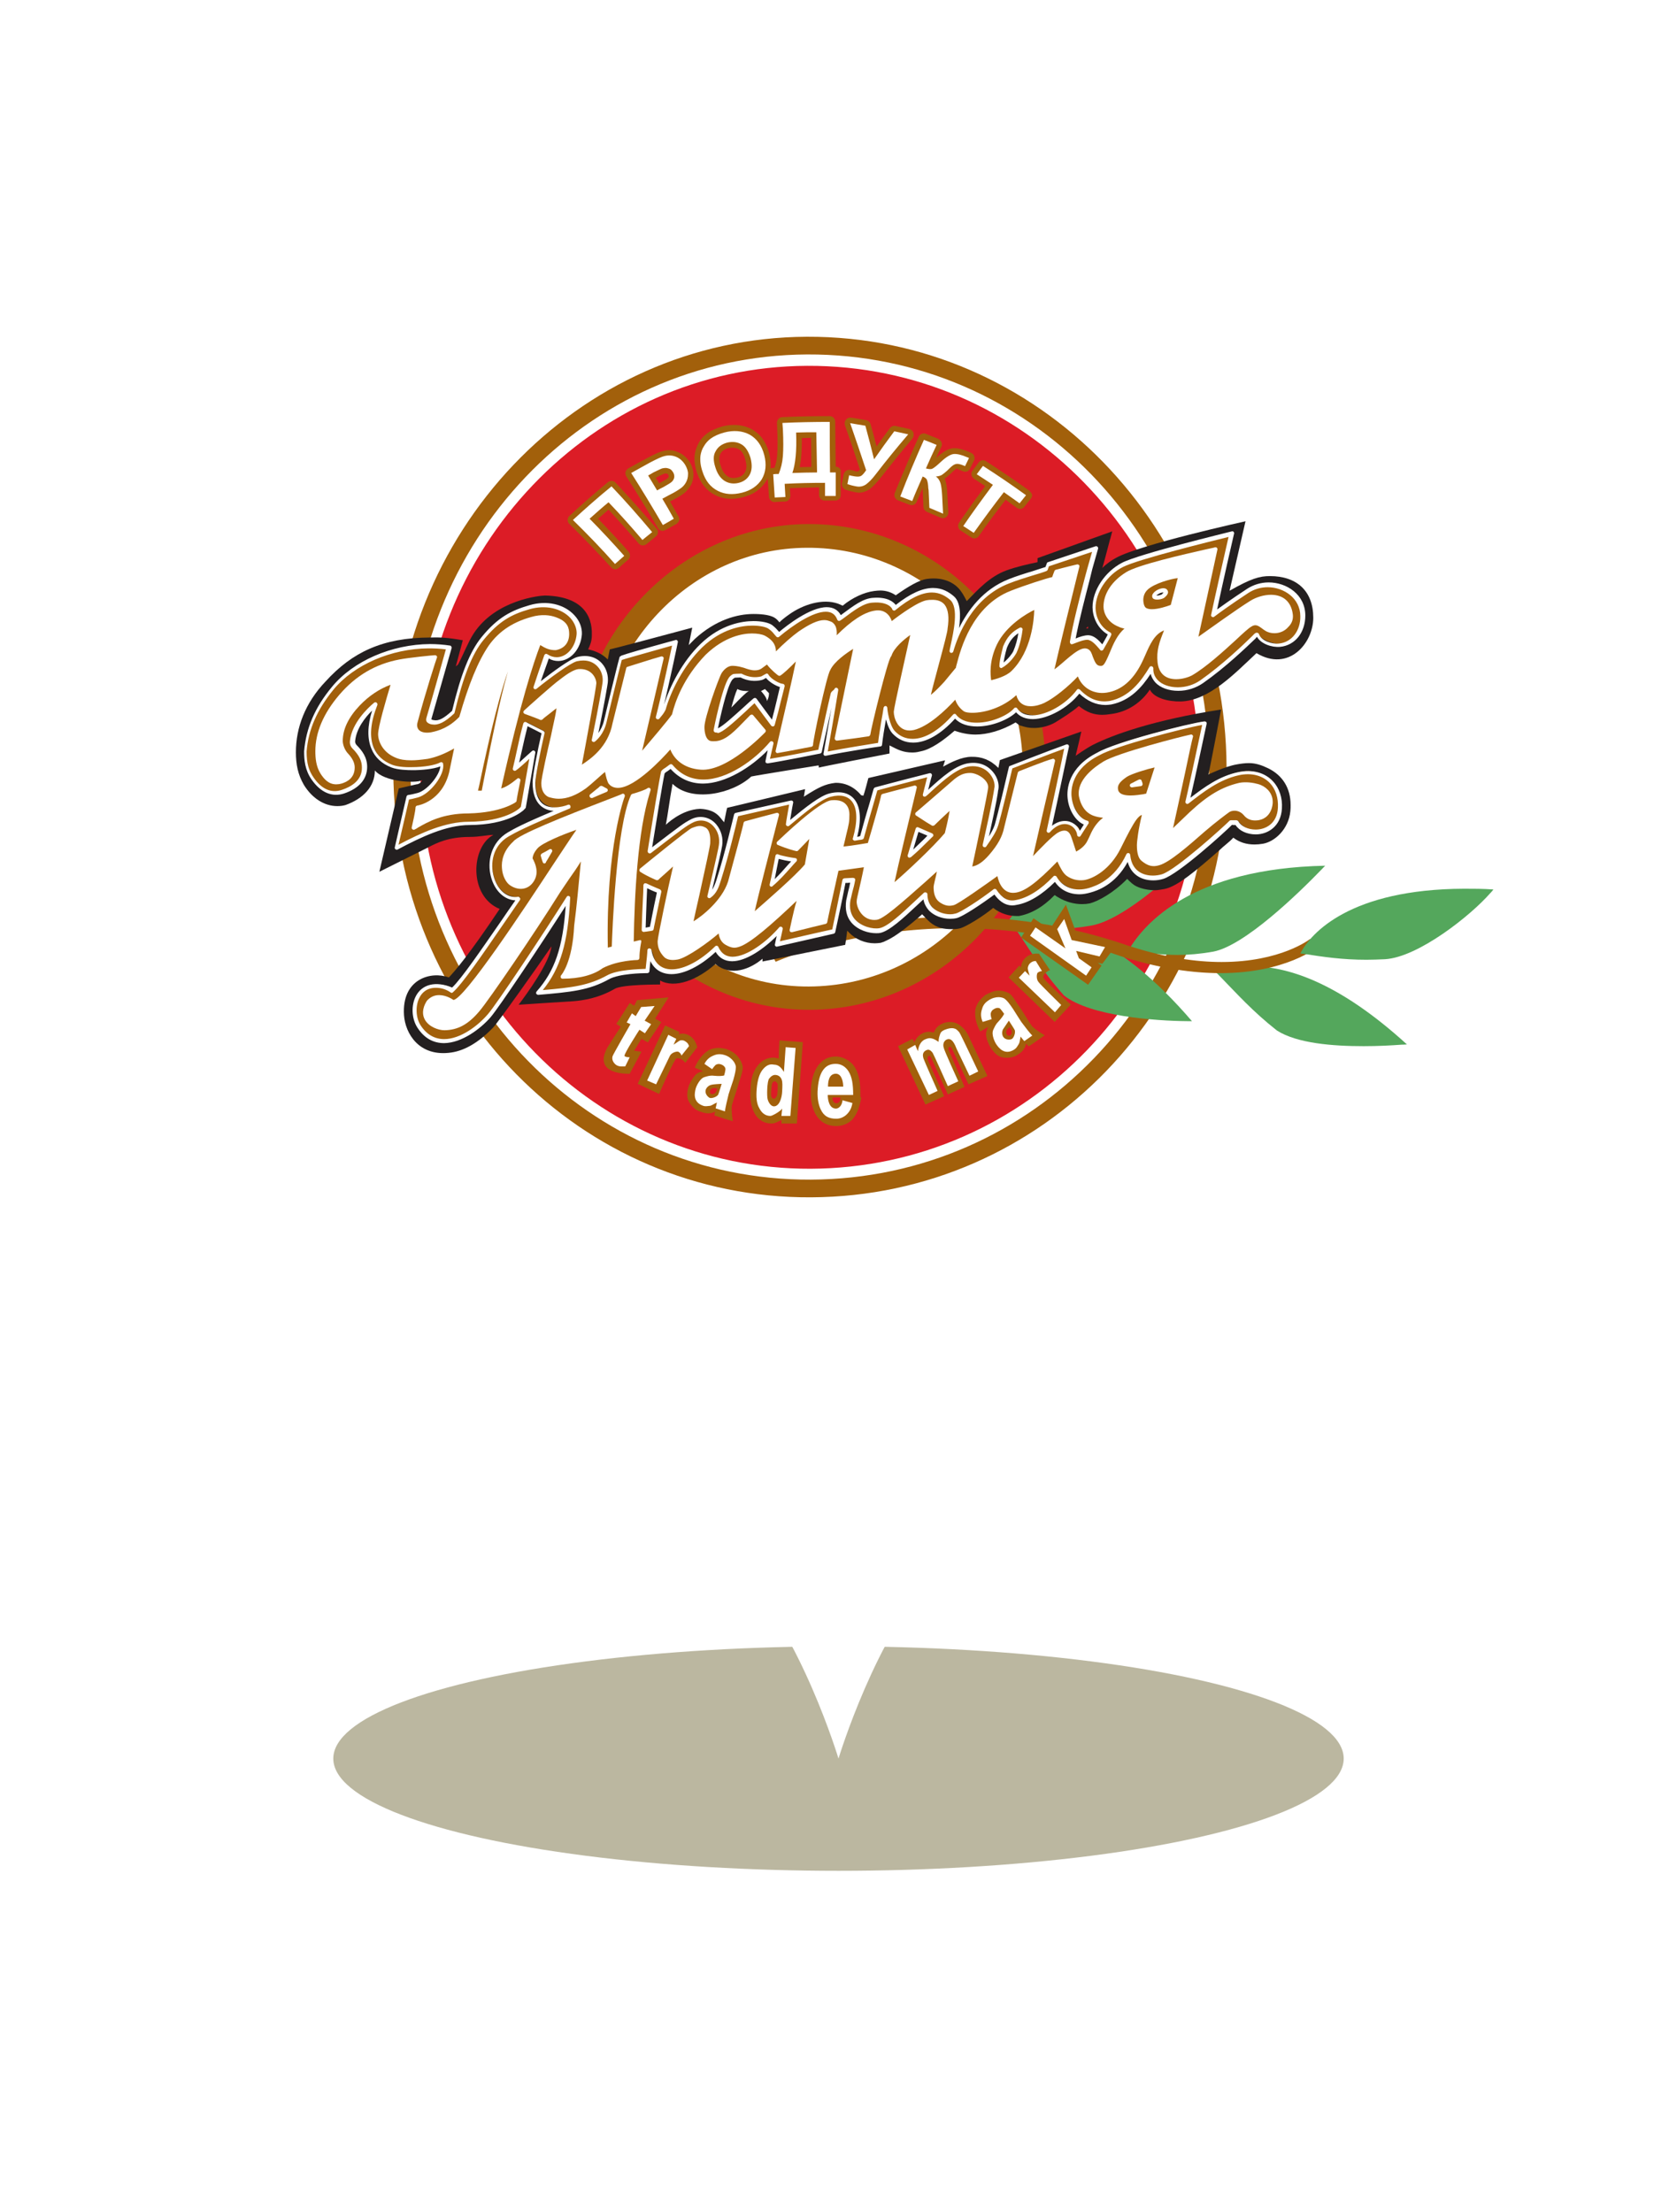 <svg width="47" height="62" viewBox="0 0 47 62" fill="none" xmlns="http://www.w3.org/2000/svg">
<g filter="url(#filter0_f)">
<ellipse cx="23.5" cy="49.293" rx="14.159" ry="3.146" fill="#BBB7A0"/>
</g>
<path fill-rule="evenodd" clip-rule="evenodd" d="M28.417 42.435C37.922 40.211 45 31.682 45 21.5C45 9.626 35.374 0 23.5 0C11.626 0 2 9.626 2 21.5C2 31.682 9.078 40.211 18.582 42.435C19.399 42.929 20.216 43.5 20.778 44.081C22.448 45.805 23.5 49.293 23.5 49.293C23.5 49.293 24.552 45.805 26.222 44.081C26.783 43.501 27.6 42.929 28.417 42.435Z" fill="white"/>
<path d="M34.376 21.503C34.404 28.191 29.217 33.532 22.731 33.561C16.287 33.596 11.051 28.304 11.023 21.617C10.988 14.922 16.182 9.467 22.612 9.439C29.105 9.411 34.342 14.816 34.376 21.503Z" fill="#A2600B"/>
<path d="M33.887 21.503C33.915 27.886 28.965 33.037 22.724 33.065C16.531 33.093 11.532 27.993 11.504 21.61C11.476 15.177 16.426 9.97 22.619 9.935C28.86 9.907 33.859 15.071 33.887 21.503Z" fill="white"/>
<path d="M33.608 21.511C33.636 27.702 28.798 32.732 22.724 32.76C16.698 32.782 11.811 27.801 11.783 21.61C11.755 15.362 16.594 10.282 22.619 10.254C28.693 10.226 33.58 15.255 33.608 21.511Z" fill="#DC1C26"/>
<path d="M16.811 21.56C16.797 18.195 19.436 15.454 22.641 15.44C25.901 15.425 28.568 18.146 28.582 21.511C28.596 24.812 25.957 27.561 22.697 27.575C19.492 27.582 16.825 24.861 16.811 21.56ZM16.092 21.56C16.106 25.258 19.108 28.326 22.703 28.304C26.348 28.29 29.322 25.194 29.301 21.497C29.287 17.735 26.285 14.674 22.641 14.689C19.045 14.71 16.078 17.806 16.092 21.56Z" fill="#A2600B"/>
<path d="M28.665 21.532C28.679 24.89 25.984 27.638 22.668 27.652C19.408 27.667 16.741 24.946 16.727 21.588C16.713 18.167 19.352 15.368 22.612 15.354C25.928 15.333 28.651 18.11 28.665 21.532Z" fill="white"/>
<path d="M35.068 27.086C34.635 27.086 34.307 27.171 34.069 27.242C34.09 27.27 34.118 27.291 34.146 27.32C34.146 27.327 34.153 27.327 34.153 27.327C34.67 27.858 35.103 28.347 35.787 28.885C36.352 29.247 37.358 29.324 38.217 29.324C38.628 29.324 39.005 29.303 39.285 29.282C39.299 29.282 39.313 29.282 39.327 29.282C39.361 29.282 39.396 29.275 39.431 29.275C37.456 27.475 36.024 27.086 35.068 27.086Z" fill="#54A75C"/>
<path d="M28.882 25.867C28.679 25.867 28.505 25.889 28.372 25.91C28.393 25.938 28.414 25.967 28.435 25.995C28.435 26.002 28.442 26.002 28.442 26.009C28.854 26.604 29.189 27.199 29.817 27.901C30.55 28.489 32.407 28.616 33.266 28.623C33.28 28.623 33.287 28.623 33.301 28.623C33.336 28.623 33.378 28.623 33.406 28.623C31.36 26.243 29.803 25.86 28.882 25.867Z" fill="#54A75C"/>
<path d="M31.633 26.625C31.668 26.632 31.703 26.64 31.738 26.647H31.744C32.129 26.71 32.54 26.767 33.008 26.767C33.308 26.767 33.637 26.739 34 26.675C34.879 26.512 36.401 25.031 37.03 24.38C37.044 24.366 37.051 24.358 37.065 24.344C37.093 24.316 37.113 24.288 37.141 24.266C33.392 24.344 32.073 25.889 31.633 26.625Z" fill="#54A75C"/>
<path d="M28.205 25.903C28.24 25.91 28.275 25.91 28.31 25.917C28.31 25.917 28.317 25.917 28.324 25.917C28.736 25.981 29.141 26.038 29.601 26.038C29.895 26.038 30.216 26.009 30.579 25.945C31.521 25.782 33.057 24.38 33.679 23.65C33.686 23.643 33.693 23.629 33.7 23.622C33.728 23.593 33.748 23.565 33.77 23.537C29.965 23.622 28.589 25.279 28.205 25.903Z" fill="#54A75C"/>
<path d="M34.202 27.263C33.343 27.263 32.407 27.107 31.416 26.788C29.957 26.264 28.407 26.002 26.829 26.002C23.98 26.002 21.921 26.866 21.746 26.944L21.593 26.682C21.781 26.597 23.806 25.711 26.787 25.711C28.435 25.711 30.062 25.988 31.625 26.533C32.547 26.838 33.427 26.987 34.237 26.987C35.807 26.987 36.631 26.406 36.715 26.342L36.967 26.498C36.855 26.59 35.982 27.263 34.202 27.263Z" fill="#A2600B"/>
<path d="M26.788 25.726C28.435 25.726 30.062 26.002 31.626 26.547C32.547 26.852 33.427 27.001 34.237 27.001C35.103 27.001 35.738 26.824 36.115 26.675C36.464 26.533 36.667 26.399 36.722 26.356L36.946 26.498C36.785 26.625 35.913 27.249 34.202 27.249C33.343 27.249 32.408 27.093 31.423 26.774C29.957 26.25 28.414 25.988 26.829 25.988C24.037 25.988 21.991 26.824 21.754 26.923L21.614 26.689C21.872 26.576 23.876 25.726 26.788 25.726ZM26.788 25.697C23.737 25.697 21.649 26.64 21.572 26.675L21.74 26.958C21.74 26.958 23.834 26.016 26.823 26.016C28.198 26.016 29.769 26.214 31.41 26.802C32.506 27.15 33.434 27.277 34.202 27.277C36.017 27.277 36.918 26.569 36.995 26.491L36.715 26.321C36.715 26.321 35.906 26.965 34.237 26.965C33.525 26.965 32.659 26.845 31.633 26.512C29.881 25.903 28.226 25.697 26.788 25.697Z" fill="#A2600B"/>
<path d="M41.03 24.911C37.847 24.925 36.744 26.144 36.443 26.724C36.478 26.732 36.513 26.732 36.548 26.739H36.555C37.1 26.824 37.623 26.902 38.3 26.902C38.461 26.902 38.636 26.895 38.817 26.887C39.753 26.831 41.226 25.655 41.763 25.038C41.77 25.031 41.777 25.024 41.784 25.017C41.812 24.989 41.833 24.96 41.854 24.932C41.568 24.911 41.289 24.911 41.03 24.911Z" fill="#54A75C"/>
<path d="M24.93 21.121V20.894C25.154 21.008 25.3 21.093 25.573 21.093C25.684 21.093 25.754 21.071 25.817 21.057C26.096 21 26.424 20.767 26.753 20.483C26.92 20.54 27.116 20.59 27.339 20.59C27.674 20.59 28.079 20.476 28.463 20.25C28.547 20.313 28.575 20.335 28.61 20.342C28.777 20.391 28.84 20.405 28.987 20.405C29.294 20.405 29.524 20.278 29.573 20.25C29.79 20.115 30.041 19.959 30.236 19.789C30.453 19.966 30.662 20.037 30.893 20.037C30.962 20.037 31.039 20.03 31.123 20.016C31.619 19.959 32.003 19.669 32.226 19.329C32.338 19.562 32.729 19.669 33.092 19.662C33.888 19.64 34.614 18.868 35.214 18.308C36.122 18.847 36.806 18.025 36.806 17.317C36.806 16.566 36.345 16.148 35.591 16.148C35.305 16.148 35.068 16.212 34.46 16.559L34.907 14.611C34.907 14.611 31.926 15.269 31.277 15.638C31.165 15.694 31.004 15.808 30.893 15.921C30.928 15.815 31.032 15.418 31.102 15.149C31.102 15.135 31.109 15.121 31.116 15.107C31.151 14.979 31.172 14.894 31.172 14.894L29.078 15.645C29.078 15.645 29.078 15.702 29.078 15.758C28.805 15.815 28.463 15.893 28.198 15.992C27.744 16.162 27.423 16.509 27.095 16.849C27.053 16.778 27.004 16.665 26.927 16.566C26.788 16.367 26.48 16.162 25.985 16.226C25.761 16.254 25.433 16.453 25.105 16.686C24.979 16.601 24.833 16.552 24.672 16.552C24.616 16.552 24.553 16.559 24.497 16.566C24.225 16.601 23.89 16.75 23.618 16.977C23.618 16.977 23.506 16.927 23.485 16.92C23.059 16.771 22.515 16.941 22.124 17.218C22.124 17.218 21.956 17.331 21.844 17.444C21.796 17.388 21.796 17.381 21.733 17.331C21.621 17.246 21.391 17.21 21.118 17.21C20.665 17.21 20.057 17.373 19.471 17.912C19.415 17.968 19.359 18.025 19.303 18.082C19.373 17.735 19.401 17.593 19.401 17.593C17.027 18.231 17.09 18.202 17.09 18.202L17.034 18.486C16.922 18.372 16.755 18.259 16.483 18.202C16.538 18.089 16.587 17.968 16.587 17.806C16.608 17.232 16.294 16.715 15.275 16.693C15.149 16.693 13.892 16.807 13.271 17.763C13.124 17.99 12.999 18.316 12.845 18.613C12.824 18.649 12.789 18.663 12.775 18.677L12.971 17.947C12.531 17.869 12.342 17.862 12.049 17.869C10.723 17.876 9.871 18.28 9.124 19.102C8.551 19.704 8.293 20.398 8.293 21.085C8.293 21.426 8.349 21.709 8.516 21.999C8.747 22.375 9.089 22.595 9.452 22.595C9.529 22.595 9.606 22.587 9.682 22.566C10.178 22.389 10.506 22.049 10.506 21.596C10.771 21.914 11.616 21.964 11.833 21.872C11.777 21.985 11.672 21.985 11.672 21.985L11.176 22.099L10.632 24.436C10.702 24.401 12.007 23.749 12.007 23.749C12.224 23.636 12.559 23.459 13.166 23.459C13.445 23.459 13.662 23.402 13.829 23.402C13.201 23.728 13.124 25.116 14.004 25.478C13.124 26.795 12.74 27.227 12.58 27.398C12.084 27.213 11.253 27.433 11.323 28.46C11.358 28.956 11.735 29.636 12.649 29.502C13.034 29.445 13.425 29.211 13.809 28.814C13.906 28.736 15.1 27.05 15.456 26.526C15.407 26.973 14.772 27.851 14.535 28.163C14.611 28.156 15.631 28.092 16.071 28.064C16.343 28.042 16.776 27.979 17.23 27.716C17.446 27.589 18.5 27.596 18.5 27.596C18.5 27.596 18.5 27.539 18.5 27.483C18.919 27.716 19.547 27.468 20.05 27.022C20.483 27.383 21.028 27.164 21.37 26.873C21.37 26.93 21.37 26.951 21.37 26.951C21.447 26.937 23.688 26.484 23.688 26.484C23.688 26.484 23.743 26.144 23.743 26.087C23.778 26.122 23.799 26.144 23.799 26.144C23.981 26.328 24.239 26.441 24.518 26.441C24.574 26.441 24.63 26.434 24.686 26.427C24.721 26.413 24.749 26.406 24.77 26.399C24.854 26.349 25.07 26.314 25.845 25.627C25.845 25.627 26.006 25.804 26.068 25.853C26.257 26.009 26.452 26.044 26.669 26.044C26.739 26.044 26.815 26.044 26.899 26.023C27.074 25.981 27.562 25.676 27.835 25.449C28.058 25.619 28.282 25.676 28.498 25.676H28.554C28.882 25.619 29.224 25.435 29.559 25.088C29.615 25.131 29.601 25.116 29.657 25.152C29.866 25.279 30.104 25.343 30.327 25.343C30.404 25.343 30.474 25.336 30.544 25.322C30.767 25.265 31.207 25.031 31.591 24.635L31.647 24.691C31.682 24.727 31.758 24.791 31.772 24.798C32.01 24.961 32.373 24.953 32.373 24.953C32.457 24.953 32.547 24.932 32.638 24.918C33.001 24.847 33.525 24.401 34.181 23.827C34.293 23.714 34.46 23.6 34.565 23.48C34.733 23.608 34.928 23.671 35.158 23.671C35.235 23.671 35.312 23.664 35.396 23.65C35.724 23.593 36.115 23.246 36.164 22.736C36.171 22.68 36.171 22.623 36.171 22.566C36.171 22.077 35.934 21.73 35.55 21.539C35.361 21.447 35.193 21.39 35.005 21.39C34.893 21.39 34.782 21.404 34.663 21.426C34.335 21.482 33.867 21.709 33.867 21.709C33.895 21.617 34.223 19.888 34.223 19.888C32.338 20.179 31.186 20.597 30.627 20.88C30.425 20.986 30.146 21.185 30.146 21.185C30.16 21.142 30.306 20.505 30.306 20.505L28.023 21.305L27.981 21.525C27.758 21.298 27.507 21.206 27.227 21.213C26.955 21.213 26.648 21.369 26.431 21.489C26.445 21.44 26.487 21.312 26.487 21.312C24.463 21.78 24.344 21.808 24.337 21.808C24.232 22.219 24.197 22.304 24.197 22.304L24.134 22.29C24.065 22.205 23.827 21.936 23.415 21.943C23.122 21.978 22.948 22.063 22.529 22.332C22.529 22.325 22.564 22.12 22.564 22.12C20.86 22.531 20.378 22.644 20.378 22.644C20.378 22.644 20.343 22.786 20.294 23.048C20.183 22.934 20.099 22.694 19.624 22.672C19.094 22.687 18.661 23.119 18.661 23.119C18.717 22.835 18.759 22.467 18.849 21.971C19.38 22.495 20.518 22.262 21.055 21.766C21.216 21.73 22.941 21.454 22.941 21.454C22.948 21.496 22.948 21.475 22.948 21.518C22.885 21.518 24.93 21.121 24.93 21.121ZM21.551 19.428C21.551 19.485 21.551 19.541 21.495 19.654C21.495 19.541 21.328 19.371 21.328 19.371L21.439 19.314C21.495 19.371 21.551 19.428 21.551 19.428ZM20.665 19.314C20.776 19.371 20.888 19.371 20.993 19.371C20.937 19.371 20.609 19.718 20.609 19.718C20.553 19.775 20.553 19.775 20.497 19.832C20.56 19.605 20.609 19.428 20.665 19.314ZM30.495 17.614H30.439L30.495 17.558V17.614ZM34.383 16.715C34.377 16.715 34.383 16.715 34.383 16.715C34.377 16.715 34.377 16.715 34.383 16.715C34.377 16.715 34.377 16.715 34.383 16.715Z" fill="#231F20"/>
<path d="M21.795 23.99C21.956 24.018 22.298 24.103 22.298 24.103C22.131 24.273 21.914 24.528 21.635 24.791C21.691 24.557 21.747 24.273 21.795 23.99ZM25.719 23.232C25.887 23.289 26.047 23.402 26.047 23.402H26.103C25.936 23.572 25.719 23.806 25.496 23.976C25.559 23.749 25.607 23.459 25.719 23.232ZM18.095 24.805C18.207 24.861 18.263 24.918 18.319 24.918C18.319 24.918 18.43 24.975 18.486 24.975C18.374 25.371 18.326 25.775 18.27 26.002C18.172 26.037 18.158 26.044 18.046 26.059C18.046 25.605 18.102 25.201 18.095 24.805ZM15.219 23.969C15.274 23.969 15.33 23.912 15.442 23.855C15.386 23.969 15.33 24.025 15.274 24.139C15.274 24.082 15.219 24.025 15.219 24.025V23.969ZM16.594 22.304C16.706 22.191 16.769 22.134 16.866 22.077C16.915 22.106 16.859 22.169 16.95 22.162C16.797 22.24 16.706 22.247 16.594 22.304ZM20.071 20.356C20.071 20.129 20.392 19.229 20.441 19.052C20.497 18.996 20.56 18.925 20.56 18.925C20.56 18.925 20.671 18.925 20.783 18.925C21.006 19.038 21.223 18.982 21.39 18.982L21.495 18.925C21.607 19.038 21.719 19.095 21.719 19.095C21.719 19.095 21.886 19.208 21.942 19.208C21.83 19.548 21.782 19.952 21.67 20.292L21.167 19.612C20.839 19.895 20.287 20.413 20.12 20.469H20.064C20.071 20.469 20.071 20.413 20.071 20.356ZM32.373 16.707C32.428 16.651 32.54 16.594 32.645 16.594C32.645 16.651 32.589 16.707 32.589 16.707C32.533 16.764 32.428 16.764 32.31 16.764L32.373 16.707ZM28.61 17.671C28.603 18.167 28.239 18.549 28.239 18.549C28.184 18.606 28.114 18.698 28.058 18.698C28.17 18.16 28.163 17.919 28.61 17.671ZM31.423 15.829C30.983 16.112 30.662 16.544 30.669 16.998C30.669 17.225 30.753 17.579 31.081 17.742C31.081 17.798 30.893 18.138 30.893 18.138C30.781 18.025 30.641 17.869 30.446 17.855C30.341 17.848 30.174 17.919 30.062 17.976C30.166 17.345 30.711 15.354 30.711 15.354C29.817 15.659 29.384 15.801 29.384 15.801C29.371 15.836 29.371 15.836 29.336 15.928C29.056 16.041 28.61 16.127 28.288 16.275C27.332 16.722 26.857 17.65 26.697 18.216C26.752 17.933 26.857 17.473 26.857 17.359C26.857 17.076 26.801 16.906 26.69 16.729C26.131 16.247 25.475 16.736 25.084 17.019C25.084 17.019 24.749 16.792 24.476 16.792C24.197 16.849 23.925 17.019 23.541 17.31C23.541 17.253 23.269 17.076 23.269 17.076C22.759 16.955 21.991 17.657 21.83 17.77C21.774 17.713 21.719 17.657 21.607 17.543C21.384 17.43 20.497 17.317 19.673 18.068C19.177 18.585 18.793 19.265 18.633 19.839C18.633 19.895 18.577 19.952 18.465 20.065C18.584 19.52 18.912 17.983 18.912 17.983C17.809 18.294 17.39 18.429 17.39 18.429C17.376 18.556 16.978 20.193 16.978 20.193C16.922 20.419 16.79 20.547 16.678 20.724C16.838 19.718 16.95 19.222 16.95 19.102C16.95 18.988 16.915 18.733 16.803 18.62C16.692 18.507 16.308 18.28 15.756 18.698C15.693 18.748 15.309 19.003 15.037 19.229C15.149 18.889 15.268 18.542 15.323 18.365C15.847 18.663 16.252 18.138 16.252 17.742C16.252 17.288 15.973 17.118 15.749 17.005C15.47 16.948 15.023 16.955 15.023 16.955C14.472 17.069 13.871 17.416 13.543 17.869C13.215 18.323 12.943 19.01 12.726 19.924C12.405 20.37 12.028 20.15 12.028 20.15C12.084 20.037 12.594 18.124 12.594 18.124C12.112 18.068 11.826 18.082 11.246 18.174C10.471 18.294 9.843 18.677 9.347 19.251C8.851 19.825 8.635 20.391 8.579 21.022C8.579 21.305 8.614 21.581 8.789 21.808C9.012 22.148 9.305 22.276 9.64 22.155C10.024 22.042 10.192 21.808 10.248 21.468C10.248 21.241 10.136 21.071 9.968 20.901C9.913 20.845 9.913 20.731 9.913 20.731C9.913 20.448 10.248 19.874 10.569 19.704C10.457 20.051 10.373 20.427 10.373 20.547C10.373 20.604 10.457 21.241 10.904 21.411C11.183 21.581 11.588 21.525 12.035 21.489C12.147 21.482 12.272 21.425 12.405 21.404C12.405 21.461 12.342 21.673 12.342 21.673C12.007 22.375 11.47 22.318 11.47 22.318C11.414 22.523 11.141 23.742 11.141 23.742C11.77 23.445 11.735 23.459 11.916 23.367C12.161 23.239 12.503 23.041 13.187 23.048C14.185 23.062 14.625 22.701 14.681 22.644C14.737 22.587 14.96 21.093 14.96 21.093C14.96 21.093 14.646 21.397 14.507 21.503C14.618 21.05 14.667 20.646 14.779 20.25C14.89 20.306 15.268 20.505 15.268 20.505C15.156 20.958 15.016 21.73 15.009 21.9C14.988 22.743 15.68 22.637 15.784 22.637C14.737 23.111 14.15 23.395 14.025 23.551C13.829 23.799 13.787 23.948 13.787 24.231C13.787 24.288 13.815 25.18 14.583 25.145C13.871 26.172 13.047 27.433 12.719 27.716C12.44 27.546 11.993 27.539 11.777 27.83C11.644 27.971 11.553 28.396 11.784 28.75C11.951 29.034 12.342 29.211 12.621 29.154C12.95 29.098 13.327 28.913 13.641 28.552C13.969 28.17 15.261 26.207 15.973 25.138C15.973 25.364 15.798 26.76 15.575 27.142C15.351 27.532 15.135 27.815 15.135 27.815C16.077 27.695 16.035 27.702 16.035 27.702C16.315 27.645 16.755 27.582 17.083 27.355C17.411 27.185 17.914 27.178 17.914 27.178H18.193C18.249 26.895 18.249 26.668 18.249 26.611C18.305 26.724 18.332 26.937 18.444 27.05C18.556 27.164 18.996 27.539 20.127 26.547C20.127 26.604 20.308 26.802 20.364 26.809C21.09 26.909 21.509 26.37 21.893 26.023C21.893 26.08 21.809 26.441 21.809 26.441C22.305 26.328 23.394 26.073 23.394 26.073C23.443 25.846 23.604 25.215 23.708 24.649C23.82 24.649 23.82 24.649 23.925 24.649C23.855 24.989 23.827 25.159 23.82 25.272C23.757 25.966 24.504 26.115 24.791 26.016C25.077 25.917 25.531 25.435 25.971 25.038C25.985 25.258 26.075 25.393 26.194 25.492C26.55 25.789 26.976 25.697 27.897 24.946C28.065 25.116 28.239 25.308 28.512 25.251C28.84 25.194 29.175 24.96 29.559 24.564C30.341 25.463 31.339 24.62 31.654 23.926C31.654 24.592 32.268 24.628 32.54 24.55C32.875 24.457 33.364 24.032 34.027 23.459C34.244 23.289 34.467 23.055 34.579 22.998C34.635 22.998 34.635 22.998 34.691 22.998C35.061 23.522 35.87 23.282 35.905 22.594C35.905 22.198 35.738 21.858 35.459 21.744C35.235 21.631 35.019 21.574 34.739 21.638C34.188 21.751 33.748 22.099 33.308 22.439C33.364 22.382 33.783 20.221 33.783 20.221C33.343 20.278 31.256 20.795 30.816 21.085C30.264 21.376 29.992 21.765 29.992 22.219C29.992 22.276 30.111 22.906 30.495 23.026C30.439 23.14 30.327 23.253 30.278 23.367C30.278 23.197 30.174 23.147 30.104 23.104C29.734 22.871 29.524 23.189 29.419 23.246C29.58 22.679 29.922 20.88 29.922 20.88C29.524 21.022 28.33 21.482 28.33 21.482C28.03 22.807 27.953 23.09 27.953 23.09C27.897 23.26 27.786 23.43 27.625 23.664C27.953 22.24 27.953 22.127 27.953 22.07C27.96 21.546 27.492 21.425 27.325 21.411C26.878 21.362 26.236 21.964 25.956 22.254C25.956 22.198 26.04 21.702 26.04 21.702C24.979 21.971 24.532 22.099 24.532 22.099C24.476 22.325 24.302 22.892 24.19 23.402C24.134 23.402 24.044 23.48 23.967 23.466C24.023 23.069 24.072 22.892 24.072 22.892V22.835C24.072 22.779 24.072 22.552 23.848 22.325C23.269 22.006 22.515 22.715 22.082 23.076C22.082 23.019 22.186 22.446 22.186 22.446L20.637 22.793C20.581 23.019 20.364 23.933 20.148 24.62C20.092 24.791 20.036 24.96 19.875 25.074C20.148 23.933 20.204 23.707 20.204 23.65C20.204 23.367 20.092 23.083 19.869 22.97C19.554 22.8 19.205 23.034 18.214 23.834C18.263 23.204 18.535 21.836 18.591 21.61C18.647 21.553 18.758 21.496 18.814 21.44C18.982 21.61 19.191 21.879 19.638 21.879C20.357 21.992 21.363 21.114 21.635 20.802C21.579 20.859 21.509 21.319 21.509 21.319C21.6 21.319 22.982 21.043 22.982 21.043C23.052 20.724 23.269 19.435 23.457 19.314C23.352 20.002 23.136 21.114 23.136 21.114C23.666 20.986 24.679 20.845 24.679 20.845C24.679 20.561 24.784 20.157 24.84 19.817C24.84 19.874 24.84 19.931 24.84 19.931C24.84 20.101 24.909 20.313 25.063 20.497C25.356 20.859 26.04 20.83 26.752 20.065C27.395 20.512 28.079 20.172 28.463 19.881C28.98 20.186 29.357 20.009 29.468 19.945C29.748 19.832 29.971 19.591 30.243 19.357C30.467 19.584 30.753 19.718 31.144 19.662C31.695 19.548 31.996 19.201 32.268 18.741C32.324 19.024 32.526 19.187 32.687 19.244C33.413 19.541 34.481 18.486 34.865 18.103C34.942 18.046 35.207 17.742 35.207 17.742C35.319 17.912 35.661 18.053 35.877 18.053C36.157 17.997 36.408 17.883 36.541 17.239C36.485 16.842 36.317 16.672 36.15 16.559C35.822 16.332 35.493 16.318 35.207 16.431C34.928 16.544 34.383 16.906 33.999 17.189C34.111 16.679 34.523 14.915 34.523 14.915C34.523 14.915 31.647 15.659 31.423 15.829Z" fill="#A2600B"/>
<path d="M12.447 29.239C12.14 29.239 11.889 29.098 11.7 28.807C11.533 28.552 11.519 28.177 11.658 27.915C11.833 27.589 12.21 27.49 12.671 27.681C12.936 27.433 13.494 26.611 14.039 25.825C14.172 25.627 14.311 25.428 14.444 25.237C14.13 25.223 13.864 24.968 13.76 24.578C13.648 24.16 13.753 23.615 14.235 23.331C14.416 23.225 14.66 23.09 15.519 22.729C15.275 22.715 14.926 22.573 14.926 21.929C14.926 21.752 15.072 21.001 15.177 20.554C15.093 20.512 14.905 20.413 14.786 20.356C14.73 20.583 14.674 20.809 14.625 21.043C14.598 21.149 14.577 21.263 14.549 21.376C14.695 21.241 14.905 21.057 14.912 21.05C14.933 21.036 14.954 21.029 14.975 21.043C14.995 21.057 15.009 21.078 15.002 21.1L14.737 22.63C14.737 22.637 14.73 22.651 14.723 22.658L14.667 22.715C14.66 22.715 14.262 23.119 13.159 23.126C12.51 23.126 11.805 23.459 11.142 23.813C11.121 23.82 11.1 23.82 11.086 23.806C11.065 23.792 11.058 23.77 11.065 23.749C11.065 23.749 11.337 22.559 11.393 22.325C11.4 22.304 11.421 22.283 11.442 22.283C11.442 22.283 11.519 22.276 11.707 22.226C11.972 22.155 12.315 21.744 12.342 21.482C12.14 21.56 11.812 21.588 11.574 21.588C11.421 21.588 11.149 21.581 10.967 21.511C10.695 21.404 10.506 21.227 10.409 20.986C10.29 20.703 10.297 20.342 10.429 19.917C10.234 20.108 9.99 20.42 9.955 20.76C9.948 20.795 9.955 20.845 9.997 20.887C10.143 21.036 10.29 21.22 10.29 21.496C10.29 21.837 10.066 22.099 9.647 22.24C9.305 22.354 8.984 22.212 8.733 21.851C8.544 21.581 8.523 21.298 8.523 21.057C8.579 20.405 8.824 19.832 9.305 19.251C9.899 18.528 10.974 18.061 12.049 18.053C12.238 18.053 12.433 18.068 12.615 18.096C12.629 18.096 12.643 18.11 12.65 18.124C12.657 18.139 12.664 18.153 12.657 18.167C12.636 18.245 12.126 20.03 12.091 20.151C12.091 20.165 12.098 20.179 12.161 20.186C12.293 20.214 12.44 20.136 12.671 19.924C12.915 18.904 13.166 18.266 13.494 17.862C13.948 17.303 14.332 17.111 14.842 16.963C15.331 16.821 15.812 16.934 16.099 17.246C16.245 17.402 16.315 17.593 16.308 17.777C16.28 18.195 15.987 18.528 15.645 18.528C15.554 18.528 15.463 18.507 15.38 18.457C15.358 18.521 15.331 18.606 15.296 18.698C15.254 18.819 15.205 18.953 15.156 19.095C15.477 18.84 15.98 18.471 16.182 18.415C16.462 18.344 16.713 18.415 16.873 18.599C16.999 18.741 17.055 18.939 17.034 19.137C17.02 19.23 16.95 19.669 16.769 20.547C16.832 20.462 16.895 20.342 16.929 20.193C16.943 20.129 17.292 18.67 17.362 18.429C17.362 18.415 17.369 18.401 17.418 18.379V18.372C17.425 18.372 17.425 18.372 17.432 18.372C17.565 18.323 17.928 18.216 18.933 17.94C18.954 17.933 18.975 17.94 18.982 17.954C18.996 17.968 19.003 17.99 18.996 18.004C18.996 18.018 18.779 19.045 18.612 19.747C18.773 19.244 19.115 18.549 19.638 18.046C20.211 17.494 20.811 17.409 21.118 17.409C21.342 17.409 21.544 17.451 21.642 17.522C21.733 17.593 21.782 17.65 21.824 17.699C21.831 17.706 21.831 17.706 21.837 17.713C22.047 17.536 22.703 17.019 23.171 17.019C23.352 17.019 23.485 17.097 23.562 17.239H23.569C23.932 16.97 24.19 16.771 24.477 16.757C24.875 16.729 25.035 16.87 25.105 16.956C25.51 16.637 25.852 16.481 26.152 16.481C26.418 16.481 26.599 16.601 26.725 16.707C26.927 16.87 26.927 17.253 26.878 17.607C27.123 17.111 27.549 16.516 28.275 16.233C28.47 16.155 28.715 16.077 28.931 16.013C29.064 15.971 29.196 15.928 29.301 15.893C29.329 15.808 29.343 15.787 29.343 15.78C29.35 15.765 29.364 15.758 29.371 15.758L30.704 15.312C30.725 15.305 30.746 15.312 30.76 15.326C30.774 15.34 30.781 15.361 30.774 15.383L30.613 15.95L30.544 16.233C30.404 16.771 30.244 17.388 30.146 17.898C30.257 17.848 30.397 17.806 30.495 17.806H30.509C30.662 17.813 30.788 17.94 30.893 18.061C30.949 17.961 31.018 17.848 31.046 17.784C30.732 17.6 30.62 17.26 30.62 17.019C30.62 16.545 30.97 16.02 31.451 15.772C31.933 15.524 34.419 14.922 34.523 14.894C34.544 14.887 34.565 14.894 34.572 14.908C34.586 14.922 34.593 14.944 34.586 14.958C34.579 14.972 34.244 16.453 34.111 17.083C34.502 16.8 34.879 16.552 34.956 16.502C35.131 16.389 35.34 16.325 35.556 16.325C36.059 16.325 36.583 16.665 36.583 17.253C36.583 17.728 36.297 18.089 35.878 18.131C35.647 18.153 35.333 18.046 35.228 17.848L35.187 17.898C34.935 18.139 34.349 18.705 33.72 19.145C33.518 19.286 33.273 19.364 33.022 19.364C32.757 19.364 32.52 19.279 32.38 19.13C32.317 19.059 32.275 18.982 32.247 18.89C32.003 19.265 31.675 19.64 31.144 19.747C31.088 19.754 31.032 19.761 30.983 19.761C30.718 19.761 30.481 19.655 30.25 19.442C29.929 19.846 29.371 20.151 28.952 20.157C28.749 20.157 28.589 20.094 28.477 19.966C28.247 20.186 27.779 20.363 27.388 20.363C27.123 20.363 26.906 20.292 26.767 20.143C26.376 20.576 25.964 20.816 25.594 20.816C25.37 20.816 25.175 20.731 25.014 20.561C24.93 20.469 24.868 20.313 24.833 20.165C24.833 20.172 24.833 20.179 24.826 20.186C24.784 20.427 24.742 20.675 24.721 20.873C24.721 20.901 24.7 20.923 24.672 20.923C24.658 20.923 23.674 21.071 23.143 21.185C23.122 21.185 23.108 21.185 23.094 21.171C23.08 21.156 23.073 21.135 23.08 21.121C23.08 21.114 23.199 20.455 23.304 19.839C23.241 20.129 23.171 20.441 23.115 20.689C23.08 20.859 23.045 21.001 23.031 21.078C23.024 21.1 23.01 21.114 22.989 21.121C22.976 21.121 21.942 21.334 21.516 21.397C21.502 21.397 21.482 21.39 21.468 21.383C21.453 21.369 21.453 21.348 21.453 21.334C21.453 21.326 21.488 21.171 21.516 21.029C21.056 21.503 20.343 21.957 19.708 21.964C19.352 21.964 19.045 21.829 18.794 21.553C18.766 21.574 18.745 21.588 18.717 21.61C18.682 21.631 18.647 21.652 18.626 21.681C18.57 21.936 18.375 23.14 18.277 23.749C19.115 23.105 19.177 23.069 19.317 22.991L19.345 22.977C19.596 22.835 19.897 22.892 20.078 23.112C20.211 23.275 20.274 23.487 20.239 23.707C20.225 23.806 20.127 24.238 19.959 24.939C20.015 24.854 20.05 24.755 20.085 24.649C20.316 23.926 20.546 22.934 20.574 22.828C20.581 22.807 20.595 22.793 20.616 22.786L22.166 22.439C22.187 22.439 22.201 22.439 22.215 22.453C22.229 22.467 22.235 22.488 22.229 22.502C22.194 22.672 22.166 22.864 22.145 22.984C22.599 22.609 22.989 22.304 23.248 22.24C23.562 22.162 23.813 22.226 23.96 22.424C24.12 22.644 24.142 22.998 24.023 23.459C24.03 23.459 24.044 23.452 24.051 23.452C24.072 23.445 24.093 23.445 24.107 23.438C24.19 23.133 24.274 22.828 24.351 22.58C24.407 22.382 24.456 22.219 24.484 22.113C24.491 22.099 24.505 22.077 24.526 22.07C24.532 22.07 25.098 21.914 26.047 21.674C26.068 21.666 26.089 21.674 26.103 21.688C26.117 21.702 26.124 21.723 26.117 21.744C26.117 21.744 26.075 21.879 26.013 22.141C26.026 22.127 26.041 22.113 26.055 22.099C26.383 21.801 26.788 21.433 27.165 21.39C27.444 21.355 27.674 21.447 27.835 21.645C27.953 21.787 28.009 21.978 27.981 22.127C27.981 22.134 27.981 22.141 27.974 22.148C27.967 22.226 27.939 22.446 27.716 23.445C27.793 23.324 27.842 23.225 27.877 23.126C27.877 23.126 27.974 22.8 28.275 21.503C28.282 21.482 28.289 21.468 28.309 21.468C28.323 21.461 29.371 21.05 29.887 20.866C29.908 20.859 29.929 20.866 29.943 20.88C29.957 20.894 29.964 20.916 29.957 20.937C29.95 20.951 29.636 22.467 29.483 23.147C29.629 23.034 29.755 23.012 29.846 23.012C30.041 23.012 30.202 23.14 30.264 23.289C30.299 23.232 30.334 23.175 30.376 23.112C30.146 23.012 29.957 22.715 29.922 22.382C29.894 22.134 29.929 21.511 30.76 21.093C31.242 20.809 33.301 20.278 33.755 20.221C33.769 20.221 33.79 20.228 33.804 20.235C33.818 20.25 33.818 20.271 33.818 20.285C33.804 20.356 33.483 21.851 33.364 22.361C33.762 22.056 34.181 21.752 34.698 21.645C35.096 21.56 35.445 21.652 35.675 21.9C35.857 22.091 35.947 22.368 35.927 22.665C35.899 23.161 35.536 23.388 35.194 23.388C34.949 23.388 34.733 23.289 34.628 23.126C34.614 23.126 34.6 23.126 34.586 23.126C34.565 23.126 34.551 23.126 34.53 23.119C34.335 23.317 33.036 24.5 32.603 24.635C32.513 24.663 32.415 24.677 32.324 24.677C31.961 24.677 31.696 24.493 31.605 24.16C31.249 24.812 30.739 24.968 30.565 25.017C30.46 25.046 30.355 25.067 30.257 25.067C29.964 25.067 29.72 24.946 29.566 24.72C29.203 25.081 28.833 25.308 28.491 25.364C28.456 25.372 28.414 25.379 28.372 25.379C28.135 25.379 27.974 25.216 27.87 25.074C27.528 25.329 26.99 25.69 26.816 25.733C26.76 25.747 26.697 25.754 26.627 25.754C26.404 25.754 26.18 25.669 26.041 25.527C25.957 25.435 25.901 25.329 25.88 25.209C25.824 25.258 25.768 25.315 25.705 25.372C25.321 25.733 24.923 26.101 24.665 26.151C24.63 26.158 24.595 26.158 24.553 26.158C24.351 26.158 24.051 26.08 23.862 25.86C23.723 25.697 23.681 25.485 23.716 25.237C23.73 25.173 23.75 25.088 23.771 24.989C23.792 24.911 23.813 24.826 23.827 24.741C23.799 24.741 23.778 24.748 23.758 24.748C23.736 24.748 23.716 24.748 23.695 24.748C23.583 25.329 23.457 25.903 23.408 26.13C23.401 26.151 23.387 26.165 23.366 26.172C23.366 26.172 22.277 26.42 21.782 26.533C21.761 26.54 21.747 26.533 21.733 26.519C21.719 26.505 21.712 26.491 21.719 26.47C21.719 26.47 21.74 26.356 21.768 26.236C21.398 26.604 20.909 26.944 20.518 26.944C20.316 26.944 20.155 26.852 20.057 26.682C19.638 27.072 19.184 27.305 18.821 27.305C18.549 27.305 18.34 27.178 18.228 26.937C18.221 27.022 18.207 27.121 18.2 27.228C18.2 27.256 18.165 27.277 18.144 27.277H18.123C17.998 27.277 17.348 27.291 17.069 27.447C16.511 27.759 16.001 27.808 15.086 27.886C15.065 27.886 15.044 27.872 15.03 27.858C15.023 27.837 15.023 27.816 15.037 27.794C15.547 27.221 15.777 26.555 15.854 25.393C15.156 26.484 13.99 28.233 13.746 28.517C13.466 28.836 12.95 29.232 12.447 29.239ZM12.217 27.688C11.951 27.688 11.819 27.837 11.756 27.964C11.637 28.191 11.651 28.531 11.791 28.744C11.958 28.999 12.182 29.126 12.447 29.126C12.908 29.126 13.397 28.751 13.676 28.425C13.927 28.134 15.212 26.2 15.882 25.138C15.896 25.116 15.924 25.102 15.945 25.116C15.966 25.123 15.987 25.145 15.98 25.173C15.917 26.427 15.708 27.142 15.212 27.752C16.05 27.681 16.497 27.624 17.013 27.341C17.299 27.178 17.914 27.164 18.095 27.157C18.123 26.916 18.144 26.696 18.144 26.64C18.144 26.611 18.165 26.583 18.193 26.583C18.221 26.583 18.249 26.597 18.256 26.625C18.319 26.987 18.521 27.171 18.828 27.171C19.177 27.171 19.631 26.93 20.043 26.526C20.057 26.512 20.078 26.505 20.092 26.512C20.113 26.512 20.127 26.526 20.134 26.547C20.218 26.725 20.343 26.817 20.532 26.817C20.937 26.817 21.495 26.392 21.837 25.995C21.852 25.974 21.879 25.967 21.907 25.981C21.928 25.995 21.942 26.016 21.935 26.044C21.921 26.108 21.886 26.285 21.858 26.384C22.326 26.278 23.15 26.087 23.325 26.052C23.381 25.797 23.499 25.216 23.611 24.663C23.618 24.642 23.632 24.628 23.653 24.621C23.674 24.621 23.709 24.613 23.765 24.613C23.799 24.613 23.848 24.606 23.904 24.606C23.918 24.606 23.939 24.613 23.953 24.621C23.967 24.635 23.967 24.649 23.967 24.67C23.946 24.791 23.918 24.904 23.89 24.996C23.869 25.095 23.848 25.173 23.834 25.237C23.799 25.449 23.841 25.627 23.953 25.761C24.134 25.974 24.47 26.052 24.651 26.016C24.881 25.974 25.279 25.598 25.636 25.265C25.726 25.18 25.81 25.102 25.894 25.024C25.908 25.01 25.936 25.01 25.957 25.017C25.978 25.024 25.992 25.046 25.992 25.067C25.992 25.209 26.034 25.329 26.124 25.428C26.243 25.549 26.439 25.627 26.627 25.627C26.683 25.627 26.739 25.619 26.788 25.605C26.941 25.563 27.472 25.216 27.849 24.925C27.863 24.918 27.877 24.911 27.891 24.918C27.905 24.918 27.919 24.925 27.926 24.939C28.093 25.187 28.261 25.272 28.463 25.23C28.798 25.173 29.168 24.939 29.524 24.564C29.538 24.55 29.552 24.543 29.573 24.55C29.587 24.55 29.608 24.564 29.615 24.578C29.741 24.805 29.971 24.932 30.244 24.932C30.334 24.932 30.425 24.918 30.523 24.89C30.697 24.833 31.228 24.677 31.57 23.941C31.584 23.919 31.605 23.905 31.626 23.912C31.654 23.912 31.668 23.933 31.675 23.962C31.724 24.486 32.136 24.543 32.31 24.543C32.394 24.543 32.485 24.529 32.561 24.507C32.959 24.387 34.314 23.154 34.46 23.005C34.467 22.998 34.481 22.991 34.502 22.991C34.53 22.991 34.558 22.991 34.586 22.991C34.628 22.991 34.684 22.984 34.705 23.02C34.782 23.161 34.977 23.253 35.194 23.253C35.466 23.253 35.794 23.09 35.815 22.637C35.829 22.368 35.752 22.12 35.591 21.95C35.389 21.737 35.075 21.652 34.719 21.73C34.174 21.851 33.734 22.191 33.308 22.524C33.288 22.538 33.26 22.538 33.246 22.524C33.225 22.509 33.218 22.488 33.225 22.46C33.253 22.368 33.532 21.064 33.692 20.32C33.127 20.42 31.249 20.916 30.809 21.171C30.041 21.553 30.006 22.127 30.034 22.346C30.069 22.665 30.257 22.949 30.474 23.005C30.495 23.012 30.509 23.02 30.509 23.041C30.516 23.062 30.516 23.076 30.502 23.09C30.432 23.197 30.383 23.275 30.334 23.352L30.285 23.43C30.271 23.452 30.25 23.459 30.23 23.452C30.209 23.445 30.188 23.43 30.188 23.402C30.174 23.253 30.034 23.098 29.838 23.098C29.706 23.098 29.559 23.175 29.427 23.324C29.413 23.345 29.385 23.345 29.364 23.338C29.343 23.324 29.329 23.303 29.336 23.275C29.441 22.793 29.748 21.376 29.825 20.986C29.336 21.163 28.526 21.482 28.372 21.539C28.072 22.821 27.981 23.126 27.974 23.14C27.919 23.317 27.807 23.487 27.639 23.728C27.625 23.749 27.597 23.756 27.57 23.742C27.549 23.728 27.535 23.707 27.542 23.678C27.821 22.446 27.849 22.198 27.863 22.12C27.863 22.106 27.863 22.099 27.87 22.084C27.891 21.964 27.842 21.815 27.744 21.695C27.611 21.532 27.409 21.454 27.172 21.482C26.829 21.525 26.439 21.879 26.124 22.162C26.061 22.219 26.006 22.276 25.95 22.318C25.929 22.332 25.908 22.332 25.887 22.325C25.866 22.311 25.859 22.29 25.866 22.262C25.922 22.035 25.964 21.879 25.985 21.787C25.21 21.985 24.714 22.12 24.588 22.155C24.56 22.262 24.512 22.417 24.463 22.595C24.386 22.857 24.295 23.168 24.211 23.487C24.204 23.508 24.19 23.523 24.169 23.53C24.142 23.537 24.113 23.544 24.079 23.544C24.037 23.551 24.002 23.558 23.96 23.565C23.939 23.565 23.925 23.558 23.911 23.544C23.897 23.53 23.897 23.508 23.904 23.494C24.037 23.034 24.03 22.672 23.883 22.474C23.765 22.311 23.555 22.262 23.29 22.332C23.024 22.396 22.605 22.736 22.117 23.147C22.103 23.161 22.075 23.161 22.061 23.154C22.04 23.147 22.026 23.126 22.026 23.105C22.026 23.055 22.089 22.722 22.117 22.552L20.686 22.878C20.63 23.119 20.42 23.997 20.204 24.677C20.148 24.854 20.092 25.038 19.911 25.166C19.89 25.18 19.869 25.18 19.848 25.166C19.827 25.152 19.82 25.131 19.827 25.109C20.085 24.018 20.141 23.749 20.148 23.686C20.176 23.501 20.127 23.31 20.008 23.175C19.855 22.991 19.617 22.949 19.408 23.062L19.38 23.076C19.24 23.154 19.177 23.19 18.242 23.912C18.221 23.926 18.2 23.926 18.179 23.912C18.158 23.898 18.151 23.877 18.151 23.855C18.298 22.927 18.479 21.837 18.528 21.631C18.528 21.624 18.535 21.61 18.542 21.603C18.57 21.567 18.619 21.539 18.661 21.511C18.703 21.482 18.738 21.454 18.766 21.433C18.773 21.426 18.794 21.419 18.808 21.419C18.821 21.419 18.835 21.426 18.849 21.44C19.08 21.716 19.373 21.851 19.715 21.851C20.385 21.851 21.153 21.305 21.579 20.795C21.593 20.774 21.621 20.774 21.649 20.781C21.67 20.795 21.684 20.823 21.677 20.845C21.656 20.93 21.607 21.156 21.579 21.27C21.984 21.206 22.759 21.05 22.934 21.015C22.948 20.937 22.976 20.816 23.01 20.668C23.087 20.306 23.192 19.817 23.283 19.435C23.29 19.407 23.311 19.385 23.352 19.35C23.366 19.336 23.387 19.322 23.387 19.314C23.394 19.286 23.422 19.272 23.45 19.279C23.478 19.286 23.499 19.322 23.492 19.35C23.401 19.917 23.248 20.795 23.199 21.064C23.674 20.972 24.428 20.852 24.609 20.823C24.63 20.632 24.672 20.398 24.707 20.172C24.728 20.058 24.749 19.945 24.763 19.839C24.77 19.81 24.791 19.789 24.819 19.789C24.847 19.789 24.868 19.817 24.868 19.846C24.868 19.91 24.93 20.335 25.077 20.491C25.217 20.639 25.384 20.71 25.58 20.71C25.929 20.71 26.327 20.469 26.711 20.03C26.725 20.016 26.739 20.009 26.753 20.009C26.767 20.009 26.788 20.016 26.794 20.03C26.941 20.221 27.186 20.257 27.374 20.257C27.8 20.257 28.261 20.044 28.421 19.853C28.435 19.839 28.449 19.832 28.463 19.832C28.477 19.832 28.498 19.839 28.505 19.853C28.596 19.988 28.742 20.051 28.931 20.051C29.336 20.051 29.887 19.733 30.181 19.336C30.188 19.322 30.202 19.314 30.223 19.314C30.236 19.314 30.257 19.322 30.264 19.329C30.523 19.598 30.788 19.697 31.102 19.648C31.654 19.534 31.975 19.102 32.219 18.698C32.233 18.677 32.254 18.67 32.282 18.677C32.303 18.684 32.324 18.705 32.324 18.734C32.317 18.861 32.359 18.967 32.443 19.059C32.561 19.187 32.771 19.265 33.008 19.265C33.239 19.265 33.462 19.194 33.644 19.067C34.258 18.634 34.844 18.075 35.089 17.834L35.152 17.77C35.166 17.756 35.194 17.735 35.221 17.735C35.242 17.735 35.277 17.742 35.291 17.791C35.354 17.954 35.64 18.061 35.843 18.039C36.199 18.004 36.45 17.685 36.443 17.274C36.443 16.764 35.975 16.46 35.529 16.46C35.333 16.46 35.145 16.516 34.984 16.622C34.9 16.679 34.46 16.963 34.028 17.288C34.007 17.303 33.986 17.303 33.965 17.288C33.944 17.274 33.937 17.253 33.944 17.232C34.035 16.793 34.349 15.411 34.432 15.05C33.979 15.163 31.898 15.673 31.472 15.893C31.025 16.119 30.704 16.608 30.704 17.041C30.704 17.26 30.816 17.572 31.116 17.728C31.144 17.742 31.151 17.77 31.144 17.799C31.123 17.862 30.942 18.174 30.921 18.209C30.914 18.224 30.893 18.231 30.879 18.238C30.858 18.238 30.844 18.231 30.83 18.216L30.816 18.195C30.718 18.082 30.599 17.94 30.474 17.933C30.362 17.933 30.195 18.004 30.083 18.046L30.062 18.053C30.041 18.061 30.02 18.061 30.006 18.046C29.992 18.032 29.985 18.011 29.985 17.99C30.076 17.451 30.25 16.793 30.397 16.219L30.474 15.935L30.607 15.468L29.399 15.872C29.392 15.886 29.378 15.921 29.364 15.971C29.357 15.985 29.343 15.999 29.329 16.006C29.217 16.049 29.078 16.091 28.931 16.134C28.721 16.198 28.477 16.275 28.282 16.353C27.248 16.75 26.843 17.82 26.718 18.259C26.711 18.287 26.683 18.302 26.655 18.302C26.627 18.294 26.606 18.266 26.613 18.238C26.62 18.202 26.627 18.153 26.641 18.096C26.718 17.742 26.885 17.019 26.62 16.807C26.508 16.715 26.348 16.608 26.117 16.608C25.831 16.608 25.496 16.771 25.091 17.104C25.077 17.118 25.056 17.118 25.042 17.111C25.021 17.104 25.007 17.09 25.007 17.076C25.007 17.069 24.916 16.856 24.456 16.892C24.204 16.906 23.953 17.097 23.611 17.352L23.548 17.395C23.534 17.402 23.513 17.409 23.499 17.402C23.478 17.395 23.471 17.381 23.464 17.366C23.408 17.218 23.304 17.147 23.143 17.147C22.78 17.147 22.215 17.529 21.837 17.848C21.817 17.869 21.782 17.869 21.761 17.848C21.74 17.827 21.726 17.806 21.705 17.784C21.67 17.742 21.628 17.685 21.544 17.628C21.482 17.579 21.314 17.536 21.084 17.536C20.79 17.536 20.225 17.621 19.68 18.146C19.143 18.67 18.794 19.392 18.654 19.895C18.598 20.002 18.584 20.016 18.479 20.143C18.465 20.165 18.437 20.165 18.41 20.157C18.389 20.143 18.375 20.122 18.382 20.094C18.521 19.562 18.766 18.422 18.835 18.096C17.781 18.394 17.502 18.471 17.425 18.5C17.355 18.762 16.999 20.228 16.999 20.242C16.922 20.576 16.727 20.745 16.671 20.788C16.65 20.802 16.629 20.802 16.608 20.788C16.587 20.774 16.58 20.753 16.587 20.731C16.797 19.725 16.873 19.23 16.887 19.137C16.908 18.974 16.86 18.805 16.755 18.691C16.685 18.613 16.559 18.514 16.35 18.514C16.294 18.514 16.231 18.521 16.168 18.535C15.98 18.585 15.393 19.017 15.037 19.307C15.016 19.322 14.989 19.322 14.975 19.314C14.954 19.3 14.947 19.272 14.954 19.251C15.016 19.052 15.093 18.84 15.149 18.67C15.191 18.542 15.233 18.436 15.254 18.365C15.261 18.351 15.275 18.337 15.289 18.33C15.303 18.323 15.324 18.33 15.338 18.337C15.421 18.394 15.512 18.422 15.603 18.422C15.889 18.422 16.134 18.131 16.161 17.77C16.168 17.621 16.106 17.459 15.987 17.324C15.729 17.048 15.289 16.948 14.842 17.076C14.346 17.218 13.99 17.402 13.55 17.94C13.229 18.33 12.985 18.96 12.74 19.973C12.74 19.988 12.733 19.995 12.726 20.002C12.461 20.25 12.28 20.335 12.105 20.306C12.056 20.299 11.993 20.278 11.958 20.228C11.944 20.207 11.938 20.172 11.951 20.122C11.986 20.016 12.405 18.528 12.496 18.202C12.335 18.181 12.175 18.174 12.007 18.174C10.96 18.181 9.92 18.634 9.347 19.329C8.886 19.895 8.642 20.448 8.593 21.064C8.593 21.383 8.649 21.596 8.789 21.794C9.012 22.12 9.284 22.24 9.578 22.141C9.836 22.056 10.15 21.879 10.143 21.511C10.143 21.326 10.066 21.171 9.878 20.979C9.801 20.901 9.801 20.809 9.808 20.76C9.864 20.271 10.297 19.853 10.485 19.697C10.506 19.683 10.534 19.676 10.555 19.697C10.576 19.711 10.583 19.74 10.576 19.761C10.381 20.257 10.346 20.66 10.478 20.965C10.569 21.178 10.737 21.334 10.981 21.433C11.1 21.482 11.309 21.511 11.546 21.503C11.882 21.503 12.203 21.447 12.342 21.369C12.356 21.362 12.377 21.362 12.391 21.369C12.405 21.376 12.419 21.39 12.419 21.411C12.475 21.709 12.056 22.262 11.707 22.354C11.581 22.389 11.505 22.403 11.463 22.41C11.407 22.651 11.239 23.388 11.169 23.678C11.812 23.338 12.489 23.034 13.131 23.034C14.172 23.027 14.556 22.658 14.556 22.658L14.598 22.616L14.625 22.46L14.835 21.27C14.716 21.383 14.535 21.546 14.458 21.596C14.437 21.61 14.416 21.61 14.395 21.596C14.374 21.581 14.367 21.56 14.374 21.532C14.416 21.362 14.451 21.199 14.486 21.036C14.542 20.774 14.598 20.526 14.667 20.278C14.674 20.264 14.681 20.25 14.695 20.242C14.709 20.235 14.73 20.235 14.744 20.242C14.856 20.299 15.233 20.491 15.233 20.491C15.254 20.505 15.268 20.526 15.261 20.554C15.149 21.036 15.002 21.787 15.002 21.943C15.002 22.403 15.191 22.637 15.547 22.63C15.701 22.63 15.847 22.587 15.917 22.559C15.945 22.545 15.98 22.559 15.987 22.595C15.994 22.623 15.987 22.658 15.959 22.665C14.744 23.175 14.465 23.324 14.255 23.445C13.795 23.714 13.739 24.217 13.836 24.564C13.941 24.946 14.207 25.18 14.514 25.138C14.535 25.131 14.556 25.145 14.57 25.166C14.584 25.187 14.584 25.209 14.57 25.23C14.416 25.449 14.262 25.683 14.102 25.91C13.515 26.767 12.957 27.582 12.691 27.816C12.678 27.83 12.657 27.837 12.636 27.823C12.496 27.723 12.349 27.688 12.217 27.688ZM18.04 26.122C18.026 26.122 18.012 26.115 18.005 26.108C17.991 26.101 17.984 26.08 17.984 26.066C17.991 25.761 18.005 25.485 18.018 25.209C18.026 25.074 18.032 24.946 18.032 24.812C18.032 24.791 18.047 24.776 18.06 24.762C18.074 24.755 18.095 24.755 18.116 24.762C18.193 24.798 18.312 24.854 18.402 24.89C18.444 24.904 18.479 24.925 18.5 24.932C18.521 24.946 18.535 24.968 18.535 24.996C18.479 25.258 18.43 25.506 18.382 25.726C18.361 25.846 18.333 25.952 18.319 26.044C18.312 26.066 18.298 26.087 18.277 26.087C18.242 26.094 18.214 26.101 18.193 26.101C18.144 26.108 18.116 26.115 18.04 26.122ZM18.137 24.897C18.13 25.003 18.13 25.109 18.123 25.216C18.116 25.471 18.102 25.726 18.095 26.002C18.123 25.995 18.144 25.995 18.165 25.988C18.179 25.988 18.193 25.981 18.214 25.981C18.235 25.896 18.249 25.797 18.27 25.697C18.312 25.492 18.354 25.265 18.41 25.017C18.389 25.01 18.375 25.003 18.354 24.996C18.284 24.968 18.207 24.932 18.137 24.897ZM21.621 24.854C21.607 24.854 21.6 24.854 21.593 24.847C21.572 24.833 21.565 24.812 21.572 24.784C21.628 24.557 21.677 24.266 21.733 23.99C21.733 23.976 21.747 23.955 21.761 23.948C21.775 23.941 21.796 23.941 21.81 23.948C21.893 23.99 22.187 24.04 22.291 24.054C22.312 24.054 22.326 24.068 22.333 24.089C22.34 24.11 22.333 24.132 22.319 24.146C22.27 24.195 22.215 24.259 22.152 24.33C22.012 24.486 21.845 24.677 21.649 24.84C21.649 24.847 21.635 24.854 21.621 24.854ZM21.824 24.075C21.782 24.273 21.747 24.472 21.712 24.642C21.845 24.514 21.963 24.38 22.075 24.252C22.11 24.217 22.138 24.181 22.173 24.146C22.068 24.132 21.928 24.103 21.824 24.075ZM15.261 24.203C15.233 24.203 15.219 24.188 15.212 24.167C15.184 24.096 15.156 23.99 15.156 23.99C15.149 23.969 15.163 23.941 15.184 23.926C15.233 23.898 15.261 23.884 15.303 23.863L15.4 23.806C15.421 23.792 15.449 23.799 15.463 23.813C15.477 23.834 15.484 23.855 15.47 23.877C15.435 23.941 15.407 23.983 15.38 24.033C15.358 24.068 15.338 24.11 15.303 24.16C15.303 24.188 15.282 24.195 15.261 24.203ZM25.489 24.04C25.482 24.04 25.468 24.04 25.461 24.033C25.44 24.018 25.433 23.99 25.44 23.969L25.489 23.806C25.538 23.636 25.594 23.452 25.663 23.225C25.671 23.211 25.677 23.197 25.691 23.19C25.705 23.183 25.719 23.183 25.733 23.19L26.124 23.36C26.138 23.367 26.152 23.381 26.159 23.402C26.159 23.423 26.159 23.438 26.138 23.452C26.075 23.515 26.013 23.572 25.943 23.643C25.831 23.756 25.698 23.884 25.531 24.026C25.51 24.033 25.496 24.04 25.489 24.04ZM25.74 23.317C25.684 23.501 25.636 23.664 25.594 23.813C25.691 23.721 25.775 23.636 25.859 23.558C25.908 23.515 25.95 23.466 25.992 23.423L25.74 23.317ZM16.58 22.368C16.559 22.368 16.545 22.361 16.531 22.34C16.517 22.318 16.517 22.283 16.538 22.269C16.622 22.198 16.678 22.155 16.72 22.12C16.762 22.091 16.783 22.07 16.811 22.042C16.832 22.028 16.86 22.021 16.881 22.035L16.908 22.049C16.936 22.063 16.95 22.07 16.999 22.099C17.02 22.106 17.034 22.127 17.034 22.148C17.034 22.169 17.02 22.191 16.999 22.198C16.887 22.247 16.825 22.269 16.748 22.304L16.601 22.368C16.594 22.368 16.587 22.368 16.58 22.368ZM31.724 22.07C31.703 22.07 31.675 22.056 31.668 22.035C31.661 22.006 31.668 21.978 31.696 21.964C31.752 21.936 31.786 21.922 31.807 21.907C31.849 21.886 31.863 21.879 31.919 21.851C31.933 21.844 31.947 21.844 31.968 21.851C31.982 21.858 31.996 21.872 31.996 21.886C32.003 21.9 32.003 21.914 32.01 21.922C32.017 21.95 32.031 21.978 32.017 22.006C32.01 22.021 31.989 22.035 31.975 22.035C31.835 22.056 31.731 22.07 31.724 22.07ZM20.071 20.533C20.008 20.533 20.001 20.483 20.001 20.476C20.001 20.469 20.001 20.462 20.001 20.462C20.008 20.413 20.239 19.265 20.427 18.996C20.483 18.918 20.553 18.89 20.567 18.89C20.567 18.89 20.574 18.89 20.581 18.89C20.581 18.89 20.658 18.882 20.769 18.882C20.776 18.882 20.79 18.882 20.797 18.89C20.979 18.982 21.16 19.003 21.335 18.96C21.349 18.953 21.412 18.918 21.46 18.89C21.474 18.882 21.488 18.875 21.502 18.882C21.516 18.882 21.53 18.896 21.537 18.911C21.614 19.045 21.865 19.166 21.928 19.166C21.942 19.166 21.963 19.173 21.977 19.187C21.991 19.201 21.991 19.222 21.991 19.237C21.949 19.399 21.914 19.534 21.879 19.676C21.837 19.86 21.789 20.044 21.712 20.32C21.705 20.342 21.691 20.356 21.67 20.363C21.649 20.363 21.628 20.356 21.614 20.342L21.146 19.711C21.07 19.782 20.986 19.853 20.902 19.938C20.518 20.292 20.253 20.526 20.12 20.547C20.099 20.533 20.085 20.533 20.071 20.533ZM20.595 18.996C20.581 19.003 20.546 19.024 20.518 19.059C20.364 19.272 20.176 20.15 20.12 20.413C20.253 20.363 20.581 20.058 20.825 19.839C20.93 19.74 21.035 19.648 21.118 19.577C21.132 19.57 21.146 19.562 21.16 19.562C21.174 19.562 21.188 19.57 21.202 19.584L21.635 20.172C21.691 19.952 21.733 19.796 21.768 19.64C21.796 19.52 21.824 19.399 21.858 19.258C21.74 19.222 21.565 19.123 21.468 19.003C21.433 19.024 21.384 19.052 21.356 19.059C21.16 19.109 20.951 19.088 20.755 18.989C20.672 18.989 20.616 18.996 20.595 18.996ZM28.065 18.727C28.058 18.727 28.044 18.719 28.037 18.719C28.023 18.712 28.009 18.691 28.009 18.67C28.009 18.493 28.114 18.131 28.114 18.117C28.226 17.855 28.351 17.713 28.582 17.593C28.603 17.586 28.624 17.586 28.638 17.6C28.652 17.614 28.666 17.628 28.659 17.65C28.638 17.827 28.589 18.075 28.491 18.294C28.456 18.365 28.296 18.606 28.079 18.719C28.079 18.727 28.072 18.727 28.065 18.727ZM28.219 18.16C28.219 18.16 28.149 18.394 28.128 18.571C28.261 18.464 28.372 18.316 28.4 18.252C28.47 18.089 28.519 17.905 28.54 17.749C28.393 17.848 28.296 17.968 28.219 18.16ZM32.429 16.807C32.352 16.807 32.31 16.785 32.296 16.743C32.289 16.722 32.282 16.679 32.317 16.637C32.366 16.559 32.505 16.488 32.603 16.488C32.659 16.488 32.694 16.509 32.708 16.53C32.729 16.552 32.736 16.58 32.736 16.608C32.729 16.679 32.638 16.75 32.617 16.764C32.561 16.793 32.492 16.807 32.429 16.807ZM32.408 16.693C32.415 16.693 32.422 16.693 32.429 16.693C32.471 16.693 32.52 16.679 32.554 16.665C32.568 16.658 32.596 16.622 32.61 16.608C32.603 16.608 32.603 16.608 32.596 16.608C32.533 16.601 32.443 16.658 32.408 16.693Z" fill="white"/>
<path d="M14.458 22.481C14.472 22.474 14.479 22.453 14.479 22.439C14.479 22.403 14.535 22.127 14.584 21.879C14.591 21.858 14.577 21.829 14.556 21.822C14.535 21.808 14.514 21.808 14.493 21.829C14.312 21.978 14.165 22.07 14.046 22.099C14.591 19.662 14.961 18.549 15.142 18.082C15.289 18.174 15.401 18.224 15.568 18.224C15.568 18.224 15.568 18.224 15.575 18.224C15.813 18.181 15.952 18.018 15.952 17.77C15.952 17.607 15.91 17.437 15.638 17.324C15.491 17.26 15.282 17.21 14.996 17.267C14.423 17.402 13.997 17.671 13.697 18.096C13.397 18.535 13.132 19.187 12.873 20.094C12.587 20.391 12.301 20.483 12.084 20.526C11.924 20.554 11.791 20.526 11.728 20.448C11.693 20.398 11.679 20.335 11.7 20.257C11.931 19.385 12.238 18.443 12.245 18.436C12.252 18.422 12.252 18.401 12.238 18.387C12.224 18.372 12.21 18.365 12.196 18.365C12.14 18.365 11.442 18.436 11.191 18.486C10.521 18.613 9.969 18.939 9.508 19.477C9.061 20.002 8.838 20.533 8.838 21.057C8.838 21.256 8.859 21.489 8.985 21.688C9.082 21.837 9.208 21.985 9.424 21.985C9.473 21.985 9.522 21.978 9.571 21.964C9.739 21.914 9.941 21.801 9.941 21.511C9.941 21.383 9.878 21.256 9.759 21.128C9.662 21.029 9.606 20.873 9.606 20.767C9.606 20.441 9.766 20.108 10.081 19.775C10.346 19.499 10.639 19.307 10.946 19.194C10.828 19.584 10.59 20.391 10.597 20.59C10.604 20.795 10.73 21.085 11.079 21.234C11.205 21.291 11.351 21.312 11.526 21.312C11.652 21.312 11.798 21.298 11.994 21.27C12.238 21.22 12.482 21.121 12.727 20.979L12.587 21.652C12.385 22.46 11.721 22.58 11.693 22.58C11.665 22.587 11.645 22.609 11.645 22.637C11.645 22.722 11.568 23.069 11.54 23.189C11.533 23.211 11.54 23.232 11.561 23.246C11.568 23.253 11.582 23.26 11.596 23.26C11.603 23.26 11.61 23.26 11.617 23.253C11.652 23.239 11.686 23.218 11.728 23.189C11.98 23.048 12.392 22.8 13.139 22.8C14.046 22.779 14.444 22.495 14.458 22.481ZM14.235 18.819C14.004 19.633 13.802 20.639 13.62 21.56C13.579 21.766 13.537 21.971 13.502 22.162H13.397C13.404 22.134 13.411 22.091 13.425 22.042C13.774 20.363 14.039 19.378 14.235 18.819Z" fill="white"/>
<path d="M17.914 26.356L17.761 26.392C17.782 25.074 17.872 23.31 18.214 22.212C18.228 22.169 18.235 22.148 18.235 22.134C18.235 22.113 18.221 22.091 18.2 22.084C18.18 22.077 18.159 22.084 18.138 22.099C18.11 22.127 17.9 22.205 17.719 22.254C17.705 22.262 17.691 22.269 17.684 22.283C17.265 23.204 17.16 26.13 17.146 26.533L17.035 26.562C16.979 23.749 17.502 22.332 17.509 22.325C17.516 22.304 17.509 22.276 17.495 22.262C17.481 22.247 17.453 22.24 17.433 22.254C17.412 22.269 17.237 22.332 17.041 22.41C15.757 22.906 14.542 23.388 14.388 23.586C14.095 23.855 14.053 24.139 14.067 24.33C14.081 24.564 14.193 24.748 14.291 24.812C14.507 24.961 14.752 24.946 14.905 24.776C14.996 24.677 15.045 24.543 15.038 24.415C15.031 24.259 14.954 24.11 14.926 24.061C14.933 23.969 14.982 23.87 15.073 23.77C15.205 23.629 15.757 23.395 16.155 23.26C16.008 23.466 15.785 23.813 15.505 24.231C14.696 25.464 13.006 28.021 12.706 28.028C12.699 28.021 12.517 27.893 12.308 27.893C12.175 27.893 12.063 27.943 11.966 28.049C11.812 28.29 11.847 28.467 11.903 28.573C12.015 28.786 12.294 28.878 12.454 28.878H12.461C12.832 28.871 13.125 28.715 13.439 28.34C13.704 28.028 14.982 26.158 15.694 25.017C15.778 24.89 15.862 24.769 15.952 24.635C16.064 24.479 16.176 24.316 16.28 24.146C16.273 24.238 16.259 24.33 16.253 24.422C16.211 24.84 16.169 25.357 16.092 25.945C16.043 26.987 15.729 27.334 15.729 27.334C15.715 27.348 15.708 27.376 15.715 27.398C15.722 27.419 15.743 27.433 15.764 27.433C16.253 27.433 16.637 27.327 16.895 27.135C17.321 26.916 17.858 26.909 17.865 26.909C17.893 26.909 17.921 26.887 17.921 26.852C17.921 26.633 17.97 26.413 17.97 26.406C17.977 26.384 17.97 26.363 17.956 26.349C17.949 26.356 17.935 26.349 17.914 26.356Z" fill="white"/>
<path d="M35.34 22.006C35.263 21.971 35.061 21.921 34.872 21.928C34.824 21.928 34.775 21.936 34.733 21.943C34.251 22.056 33.86 22.283 33.343 22.764L32.876 23.211C32.946 22.899 33.085 22.254 33.211 21.674C33.316 21.178 33.406 20.745 33.434 20.653C33.441 20.632 33.434 20.618 33.42 20.604C33.406 20.59 33.385 20.582 33.371 20.59C33.099 20.646 31.326 21.1 30.921 21.348C30.669 21.503 30.174 21.858 30.237 22.318C30.313 22.686 30.509 22.821 30.663 22.871C30.725 22.892 30.809 22.913 30.914 22.92C30.872 22.956 30.83 22.991 30.816 23.005C30.669 23.154 30.6 23.296 30.523 23.473L30.474 23.572C30.404 23.721 30.244 23.827 30.16 23.87C30.132 23.777 30.069 23.6 30.034 23.487C30.006 23.409 29.964 23.282 29.832 23.282C29.783 23.282 29.727 23.296 29.664 23.331C29.503 23.416 29.148 23.792 28.952 23.997C29.057 23.523 29.357 22.24 29.566 21.34C29.573 21.319 29.566 21.298 29.552 21.284C29.538 21.27 29.517 21.263 29.503 21.27C29.28 21.326 28.589 21.61 28.561 21.617C28.547 21.624 28.533 21.638 28.526 21.652L28.142 23.197C28.093 23.445 27.968 23.678 27.716 23.969C27.549 24.16 27.395 24.266 27.248 24.288C27.339 23.87 27.695 22.177 27.695 22.063C27.695 21.851 27.381 21.666 27.193 21.666C27.025 21.666 26.885 21.709 26.662 21.914C26.487 22.07 25.678 22.764 25.671 22.771C25.657 22.779 25.65 22.8 25.65 22.814C25.65 22.828 25.657 22.849 25.671 22.857C25.838 22.97 26.11 23.14 26.117 23.14C26.138 23.154 26.166 23.147 26.187 23.133C26.229 23.09 26.466 22.864 26.613 22.729C26.592 22.864 26.557 23.048 26.48 23.352C26.145 23.749 25.405 24.443 25.07 24.727C25.161 24.295 25.475 22.991 25.692 22.084C25.698 22.063 25.692 22.042 25.678 22.035C25.664 22.021 25.643 22.014 25.622 22.021C25.398 22.077 24.735 22.254 24.735 22.254C24.714 22.262 24.693 22.283 24.693 22.304C24.686 22.368 24.47 23.133 24.323 23.629C23.911 23.7 23.723 23.721 23.639 23.728C23.674 23.593 23.695 23.487 23.716 23.402C23.793 23.09 23.806 23.034 23.806 22.828C23.806 22.701 23.758 22.389 23.304 22.431C22.962 22.46 21.901 23.48 21.782 23.593C21.768 23.608 21.761 23.629 21.768 23.643C21.768 23.664 21.782 23.678 21.803 23.685C22.054 23.792 22.298 23.855 22.312 23.855C22.333 23.863 22.354 23.855 22.368 23.841C22.515 23.692 22.613 23.586 22.682 23.515L22.557 24.231C22.285 24.557 21.461 25.272 21.153 25.541C21.251 25.095 21.593 23.77 21.831 22.849C21.838 22.828 21.831 22.807 21.817 22.8C21.803 22.786 21.782 22.779 21.761 22.786C21.537 22.842 20.881 23.02 20.881 23.02C20.86 23.027 20.839 23.048 20.839 23.069C20.832 23.133 20.574 24.089 20.406 24.706C20.232 25.251 19.652 25.697 19.436 25.825C19.471 25.669 19.534 25.371 19.604 25.074C19.771 24.316 19.897 23.735 19.904 23.643C19.911 23.529 19.918 23.26 19.757 23.189C19.638 23.133 19.569 23.14 19.387 23.211C19.282 23.253 18.165 24.16 17.942 24.344C17.928 24.351 17.921 24.373 17.921 24.394C17.921 24.408 17.928 24.429 17.942 24.436C18.109 24.55 18.382 24.663 18.396 24.67C18.417 24.677 18.438 24.67 18.459 24.656C18.473 24.635 18.535 24.585 18.605 24.521C18.682 24.451 18.78 24.366 18.863 24.288C18.731 24.84 18.431 26.271 18.431 26.384C18.431 26.562 18.486 26.689 18.612 26.824C18.668 26.88 18.752 26.909 18.863 26.909C18.905 26.909 18.947 26.902 18.996 26.895C19.261 26.845 19.883 26.392 20.141 26.165C20.155 26.264 20.197 26.406 20.337 26.484C20.511 26.583 20.602 26.576 20.714 26.54C21.035 26.441 21.663 25.881 22.326 25.251C22.229 25.57 22.138 26.044 22.131 26.066C22.131 26.087 22.131 26.101 22.145 26.115C22.159 26.129 22.18 26.129 22.201 26.129C22.417 26.073 23.129 25.896 23.143 25.896C23.164 25.889 23.185 25.867 23.185 25.846C23.192 25.789 23.374 24.968 23.499 24.408L24.211 24.309C24.163 24.557 24.114 24.762 24.079 24.918C24.037 25.102 24.009 25.209 24.009 25.272C24.009 25.471 24.197 25.832 24.574 25.782C24.763 25.754 25.217 25.357 25.95 24.706C26.055 24.613 26.152 24.521 26.257 24.429C26.243 24.5 26.229 24.578 26.208 24.649C26.18 24.769 26.166 24.833 26.166 24.861C26.166 25.01 26.187 25.201 26.362 25.308C26.508 25.4 26.62 25.4 26.732 25.371C26.864 25.336 27.667 24.762 27.954 24.557C27.988 24.727 28.107 25.06 28.442 25.024C28.715 24.996 29.05 24.748 29.636 24.146V24.153C29.727 24.344 29.797 24.479 29.895 24.55C30.034 24.649 30.202 24.691 30.376 24.67C30.635 24.635 31.116 24.373 31.41 23.777C31.612 23.367 31.745 23.119 31.842 22.984C31.905 22.899 31.954 22.857 32.003 22.842C31.905 23.232 31.863 23.586 31.863 23.692C31.863 23.912 31.905 24.061 31.996 24.132C32.17 24.273 32.303 24.309 32.492 24.252C32.785 24.167 33.302 23.714 33.762 23.31C34.056 23.055 34.398 22.8 34.461 22.757C34.6 22.686 34.761 22.736 34.852 22.842C34.963 22.984 35.096 22.998 35.187 22.998C35.236 22.998 35.284 22.991 35.326 22.977C35.417 22.956 35.633 22.857 35.668 22.524C35.689 22.262 35.522 22.084 35.34 22.006ZM32.359 21.511L32.122 22.247C32.101 22.247 32.073 22.254 32.045 22.262C31.947 22.276 31.814 22.297 31.682 22.297C31.361 22.297 31.34 22.169 31.333 22.12C31.312 21.992 31.41 21.893 31.584 21.773C31.717 21.688 32.163 21.553 32.359 21.511Z" fill="white"/>
<path d="M36.233 17.225C36.191 16.87 35.968 16.672 35.619 16.672C35.431 16.672 35.207 16.736 35.04 16.842C34.663 17.076 33.888 17.636 33.587 17.848C33.713 17.288 34.111 15.432 34.118 15.411C34.125 15.39 34.118 15.369 34.104 15.354C34.09 15.34 34.069 15.34 34.055 15.34C34.02 15.354 33.929 15.369 33.804 15.397C33.175 15.539 31.877 15.836 31.556 16.042C31.158 16.29 30.927 16.644 30.927 17.005C30.927 17.182 31.039 17.444 31.346 17.565C31.402 17.593 31.458 17.607 31.514 17.621C31.318 17.784 31.2 18.053 31.102 18.294C30.941 18.677 30.913 18.67 30.823 18.663C30.725 18.656 30.683 18.549 30.627 18.408C30.599 18.323 30.571 18.245 30.515 18.209C30.488 18.188 30.446 18.174 30.404 18.174C30.173 18.174 29.796 18.592 29.552 18.762C29.657 18.294 30.013 16.842 30.25 15.886C30.257 15.864 30.25 15.843 30.236 15.836C30.222 15.822 30.201 15.815 30.18 15.822C29.901 15.886 29.594 15.971 29.587 15.971C29.573 15.978 29.559 15.985 29.552 16.006C29.538 16.042 29.503 16.127 29.489 16.176C29.322 16.212 28.749 16.396 28.33 16.559C27.241 16.984 26.92 18.209 26.815 18.613C26.801 18.656 26.787 18.712 26.794 18.712L26.466 19.109C26.354 19.23 26.222 19.371 26.089 19.477C26.131 19.286 26.229 18.939 26.312 18.62C26.466 18.047 26.557 17.699 26.557 17.621C26.606 17.303 26.578 17.083 26.473 16.948C26.396 16.856 26.277 16.807 26.103 16.814C26.068 16.814 26.033 16.814 25.998 16.821C25.754 16.842 25.202 17.246 24.993 17.409C24.944 17.253 24.797 17.062 24.504 17.118C24.211 17.168 23.862 17.395 23.45 17.806C23.457 17.713 23.45 17.614 23.408 17.536C23.373 17.473 23.324 17.43 23.247 17.409C23.22 17.402 23.178 17.381 23.101 17.381C22.919 17.381 22.682 17.494 22.375 17.706C22.207 17.827 21.963 18.039 21.746 18.259C21.746 18.131 21.704 17.962 21.439 17.82C21.355 17.777 21.223 17.756 21.076 17.756C20.825 17.756 20.315 17.834 19.778 18.351C19.149 19.003 18.919 19.676 18.835 20.023C18.744 20.165 18.242 20.753 17.997 21.043C18.109 20.561 18.395 19.329 18.598 18.464C18.605 18.443 18.598 18.422 18.584 18.415C18.57 18.401 18.549 18.394 18.528 18.401C18.311 18.457 17.62 18.684 17.585 18.691C17.564 18.698 17.55 18.712 17.55 18.734L17.166 20.278C17.041 20.944 16.538 21.284 16.308 21.433C16.405 20.923 16.713 19.258 16.713 19.152C16.713 19.017 16.587 18.727 16.21 18.755C16.098 18.769 15.938 18.854 15.686 19.052C15.519 19.166 14.723 19.881 14.688 19.917C14.674 19.931 14.667 19.952 14.667 19.966C14.674 19.988 14.688 20.002 14.702 20.009C14.863 20.066 15.142 20.172 15.142 20.179C15.163 20.186 15.184 20.179 15.205 20.165C15.226 20.136 15.344 20.051 15.442 19.973C15.505 19.924 15.554 19.881 15.596 19.853C15.582 19.988 15.54 20.165 15.477 20.455L15.442 20.625C15.351 21.001 15.17 21.815 15.17 21.95C15.17 22.141 15.239 22.276 15.372 22.34C15.463 22.368 15.561 22.389 15.658 22.389C15.896 22.389 16.14 22.297 16.419 22.099C16.531 22.014 16.629 21.922 16.727 21.837C16.803 21.773 16.873 21.702 16.957 21.638C16.978 21.752 17.02 21.922 17.062 21.971C17.125 22.049 17.215 22.084 17.32 22.084C17.795 22.084 18.563 21.263 18.786 21.008C18.891 21.277 19.156 21.539 19.638 21.574C20.385 21.631 21.404 20.568 21.446 20.526C21.467 20.505 21.467 20.469 21.446 20.448L21.111 20.051C21.097 20.037 21.09 20.03 21.069 20.03C21.055 20.03 21.041 20.037 21.027 20.044L20.93 20.143C20.594 20.491 20.357 20.745 20.071 20.774C19.966 20.781 19.91 20.781 19.861 20.745C19.785 20.689 19.743 20.547 19.743 20.377C19.743 20.115 20.141 19.01 20.224 18.868C20.301 18.748 20.406 18.67 20.511 18.663C20.559 18.663 20.664 18.663 20.825 18.712L20.853 18.72C20.951 18.755 21.048 18.79 21.153 18.79C21.23 18.79 21.293 18.776 21.349 18.734C21.39 18.705 21.453 18.656 21.495 18.627C21.614 18.783 21.795 18.925 21.809 18.932C21.83 18.946 21.851 18.946 21.865 18.939C21.942 18.897 22.13 18.72 22.305 18.542C22.214 18.989 21.935 20.2 21.739 21.043C21.733 21.064 21.739 21.078 21.753 21.093C21.767 21.107 21.781 21.114 21.802 21.107C22.061 21.064 22.738 20.93 22.745 20.93C22.773 20.923 22.787 20.901 22.787 20.873C22.787 20.738 23.164 18.946 23.268 18.783C23.38 18.542 23.729 18.302 23.911 18.188L23.394 20.689C23.394 20.703 23.394 20.724 23.408 20.738C23.422 20.753 23.436 20.76 23.457 20.76C23.652 20.738 24.316 20.646 24.344 20.639C24.372 20.632 24.386 20.611 24.392 20.59C24.413 20.413 24.874 18.514 24.972 18.401C24.979 18.394 24.979 18.387 24.986 18.379C25.056 18.153 25.342 17.919 25.51 17.799C25.398 18.302 25.049 19.853 25.049 19.952C25.049 20.122 25.16 20.476 25.489 20.476C25.53 20.476 25.572 20.469 25.614 20.462C26.019 20.363 26.494 19.917 26.773 19.612C26.815 19.747 26.906 19.86 27.004 19.931C27.059 19.973 27.171 19.98 27.255 19.98C27.583 19.98 28.093 19.846 28.484 19.485C28.533 19.683 28.672 19.796 28.889 19.796C29.028 19.796 29.175 19.747 29.266 19.704C29.559 19.562 29.957 19.23 30.208 18.96C30.334 19.286 30.655 19.47 31.018 19.414C31.423 19.35 31.751 19.074 31.995 18.585C32.031 18.514 32.065 18.436 32.1 18.358C32.226 18.068 32.359 17.77 32.624 17.671C32.491 17.997 32.407 18.238 32.442 18.564C32.477 18.875 32.659 19.038 32.966 19.038C33.161 19.038 33.343 18.967 33.406 18.932C33.797 18.705 34.279 18.266 34.635 17.94C34.823 17.763 34.984 17.614 35.068 17.565C35.186 17.487 35.263 17.536 35.368 17.614C35.396 17.636 35.424 17.657 35.459 17.678C35.535 17.728 35.626 17.749 35.717 17.749C35.87 17.749 36.01 17.685 36.101 17.579C36.212 17.473 36.247 17.352 36.233 17.225ZM33.008 16.205L32.812 16.956C32.701 16.998 32.463 17.076 32.282 17.076C32.212 17.076 32.156 17.062 32.121 17.041C32.086 17.019 32.051 16.956 32.044 16.849C32.037 16.785 32.044 16.63 32.177 16.516C32.366 16.353 32.805 16.226 33.008 16.205ZM27.779 19.067C27.758 18.925 27.716 18.535 27.939 18.068C28.198 17.529 28.791 17.189 28.986 17.097C28.98 17.366 28.91 18.259 28.351 18.805C28.198 18.96 27.897 19.038 27.779 19.067Z" fill="white"/>
<path d="M18.996 12.67C18.863 12.613 18.717 12.606 18.584 12.641C18.493 12.662 18.347 12.726 18.137 12.84C17.963 12.932 17.781 13.031 17.607 13.13C17.572 13.151 17.544 13.187 17.53 13.229C17.523 13.272 17.53 13.314 17.551 13.35C17.858 13.831 18.158 14.32 18.438 14.802C18.465 14.851 18.514 14.88 18.57 14.88C18.598 14.88 18.619 14.873 18.647 14.859C18.752 14.802 18.849 14.745 18.954 14.689C18.989 14.667 19.017 14.632 19.031 14.597C19.045 14.554 19.038 14.511 19.017 14.476C18.94 14.334 18.857 14.2 18.78 14.058C18.801 14.044 18.822 14.037 18.843 14.023C19.01 13.938 19.115 13.874 19.192 13.81C19.254 13.754 19.31 13.69 19.359 13.605C19.408 13.52 19.429 13.428 19.436 13.314C19.436 13.208 19.408 13.095 19.345 12.974C19.254 12.825 19.136 12.726 18.996 12.67ZM18.396 13.385C18.507 13.321 18.584 13.293 18.612 13.279C18.64 13.272 18.661 13.265 18.696 13.279C18.703 13.279 18.717 13.286 18.731 13.314C18.738 13.328 18.738 13.335 18.745 13.35C18.745 13.364 18.738 13.378 18.724 13.392C18.724 13.399 18.689 13.428 18.521 13.52L18.493 13.534C18.486 13.541 18.48 13.541 18.473 13.548C18.445 13.498 18.417 13.449 18.382 13.399C18.389 13.385 18.389 13.385 18.396 13.385Z" fill="#A2600B"/>
<path d="M17.251 13.527C17.195 13.47 17.104 13.463 17.041 13.513C16.671 13.817 16.308 14.136 15.959 14.462C15.924 14.49 15.91 14.533 15.91 14.575C15.91 14.618 15.924 14.66 15.959 14.688C16.364 15.085 16.755 15.496 17.132 15.907C17.16 15.942 17.202 15.957 17.244 15.957C17.279 15.957 17.314 15.942 17.348 15.914C17.432 15.836 17.516 15.765 17.607 15.687C17.635 15.659 17.656 15.624 17.656 15.581C17.656 15.539 17.649 15.496 17.621 15.468C17.341 15.149 17.055 14.844 16.762 14.54C16.86 14.455 16.957 14.37 17.055 14.285C17.341 14.596 17.628 14.915 17.9 15.234C17.956 15.298 18.047 15.305 18.116 15.255C18.207 15.184 18.291 15.107 18.382 15.036C18.417 15.007 18.438 14.972 18.438 14.929C18.445 14.887 18.43 14.844 18.403 14.816C18.026 14.377 17.642 13.945 17.251 13.527Z" fill="#A2600B"/>
<path d="M28.847 13.753C28.456 13.47 28.044 13.194 27.632 12.925C27.562 12.882 27.479 12.896 27.43 12.96C27.374 13.038 27.311 13.116 27.255 13.194C27.227 13.229 27.22 13.272 27.227 13.314C27.234 13.357 27.262 13.392 27.297 13.421C27.402 13.484 27.506 13.555 27.611 13.626C27.36 13.966 27.108 14.313 26.878 14.653C26.857 14.689 26.843 14.731 26.857 14.774C26.864 14.816 26.892 14.851 26.927 14.873C27.025 14.937 27.122 15 27.22 15.064C27.248 15.085 27.276 15.092 27.304 15.092C27.353 15.092 27.402 15.071 27.43 15.029C27.667 14.689 27.925 14.341 28.184 14.008C28.288 14.086 28.393 14.157 28.498 14.235C28.568 14.285 28.659 14.271 28.707 14.207C28.77 14.129 28.826 14.058 28.889 13.98C28.917 13.945 28.931 13.902 28.924 13.86C28.903 13.817 28.875 13.782 28.847 13.753Z" fill="#A2600B"/>
<path d="M23.422 13.08C23.415 12.662 23.415 12.244 23.408 11.819C23.408 11.734 23.339 11.664 23.255 11.664C22.808 11.664 22.361 11.671 21.921 11.692C21.879 11.692 21.845 11.713 21.817 11.742C21.789 11.77 21.775 11.812 21.775 11.855L21.782 12.032C21.796 12.315 21.796 12.556 21.782 12.74C21.775 12.875 21.747 13.002 21.705 13.116C21.684 13.116 21.663 13.116 21.649 13.116C21.628 13.116 21.607 13.123 21.593 13.13C21.607 12.995 21.593 12.854 21.558 12.705C21.474 12.393 21.314 12.166 21.07 12.032C20.832 11.904 20.546 11.876 20.239 11.954C20.071 12.004 19.925 12.067 19.813 12.152C19.722 12.223 19.638 12.308 19.582 12.415C19.527 12.521 19.485 12.627 19.471 12.74C19.45 12.896 19.471 13.059 19.534 13.25C19.631 13.541 19.799 13.753 20.036 13.874C20.267 13.994 20.532 14.015 20.818 13.938C21.111 13.867 21.328 13.711 21.468 13.491C21.488 13.463 21.502 13.435 21.516 13.406L21.551 13.923C21.558 14.008 21.628 14.072 21.705 14.072C21.712 14.072 21.712 14.072 21.712 14.072C21.81 14.065 21.907 14.058 22.005 14.058C22.047 14.058 22.082 14.037 22.11 14.008C22.138 13.973 22.152 13.938 22.152 13.895L22.138 13.682C22.41 13.675 22.682 13.668 22.955 13.661V13.874C22.955 13.959 23.024 14.03 23.108 14.03C23.206 14.03 23.304 14.03 23.408 14.03C23.45 14.03 23.485 14.015 23.52 13.987C23.548 13.959 23.562 13.916 23.562 13.874V13.222C23.576 13.151 23.506 13.08 23.422 13.08ZM20.197 13.052C20.148 12.91 20.148 12.797 20.19 12.719C20.232 12.641 20.302 12.592 20.413 12.563C20.455 12.549 20.49 12.549 20.532 12.549C20.595 12.549 20.651 12.563 20.706 12.592C20.79 12.641 20.853 12.74 20.888 12.882C20.93 13.031 20.93 13.144 20.881 13.229C20.839 13.307 20.769 13.364 20.665 13.385C20.63 13.392 20.595 13.399 20.56 13.399C20.497 13.399 20.441 13.385 20.392 13.35C20.308 13.293 20.239 13.194 20.197 13.052ZM22.738 13.088C22.633 13.088 22.522 13.095 22.41 13.095C22.459 12.882 22.473 12.606 22.473 12.28C22.557 12.28 22.64 12.273 22.731 12.273C22.731 12.542 22.738 12.818 22.738 13.088Z" fill="#A2600B"/>
<path d="M25.6 12.131C25.586 12.082 25.537 12.039 25.488 12.025C25.356 11.996 25.223 11.968 25.098 11.94C25.042 11.926 24.979 11.954 24.944 11.996C24.818 12.166 24.693 12.336 24.567 12.514C24.518 12.315 24.462 12.11 24.399 11.89C24.385 11.834 24.337 11.791 24.274 11.777C24.134 11.748 23.987 11.727 23.848 11.706C23.799 11.699 23.743 11.72 23.708 11.763C23.673 11.805 23.666 11.862 23.68 11.918C23.827 12.336 23.966 12.747 24.099 13.158C24.071 13.201 24.057 13.208 24.057 13.208C24.057 13.208 24.05 13.215 24.029 13.215C24.008 13.215 23.987 13.215 23.973 13.208L23.931 13.194C23.904 13.187 23.869 13.18 23.834 13.172C23.792 13.165 23.75 13.172 23.715 13.194C23.68 13.215 23.652 13.257 23.645 13.293C23.631 13.378 23.61 13.463 23.596 13.548C23.582 13.619 23.624 13.697 23.694 13.725C23.764 13.753 23.855 13.775 23.966 13.796C24.001 13.803 24.036 13.81 24.071 13.81C24.176 13.81 24.274 13.775 24.364 13.718C24.462 13.647 24.553 13.548 24.665 13.413C24.958 13.038 25.258 12.662 25.572 12.294C25.607 12.244 25.614 12.188 25.6 12.131Z" fill="#A2600B"/>
<path d="M26.934 13.187L26.983 13.208C27.06 13.243 27.15 13.215 27.185 13.137L27.297 12.91C27.318 12.875 27.318 12.825 27.304 12.783C27.29 12.74 27.255 12.712 27.213 12.691L27.164 12.669C26.997 12.599 26.871 12.563 26.759 12.563C26.738 12.563 26.725 12.563 26.711 12.563C26.578 12.577 26.431 12.662 26.257 12.818C26.25 12.825 26.243 12.832 26.236 12.839C26.285 12.733 26.334 12.627 26.383 12.521C26.403 12.485 26.403 12.436 26.383 12.393C26.369 12.351 26.334 12.322 26.299 12.301C26.18 12.252 26.061 12.209 25.943 12.159C25.866 12.131 25.782 12.166 25.747 12.245C25.517 12.762 25.293 13.286 25.077 13.817C25.063 13.853 25.063 13.902 25.077 13.938C25.098 13.973 25.126 14.008 25.161 14.023C25.272 14.065 25.384 14.108 25.496 14.15C25.573 14.178 25.663 14.143 25.691 14.065C25.747 13.938 25.803 13.803 25.859 13.675V13.682C25.859 13.69 25.859 13.697 25.859 13.704V13.718V13.725C25.866 13.888 25.873 14.051 25.88 14.207C25.88 14.271 25.922 14.32 25.977 14.348C26.103 14.405 26.236 14.455 26.361 14.511C26.383 14.518 26.403 14.526 26.424 14.526C26.452 14.526 26.487 14.518 26.515 14.497C26.557 14.469 26.585 14.412 26.578 14.363C26.571 14.193 26.557 14.015 26.55 13.838C26.543 13.69 26.529 13.576 26.501 13.484C26.494 13.456 26.487 13.435 26.473 13.413C26.473 13.413 26.473 13.413 26.48 13.413C26.529 13.378 26.585 13.335 26.634 13.286C26.718 13.201 26.773 13.158 26.794 13.144C26.808 13.137 26.815 13.13 26.829 13.13C26.843 13.158 26.871 13.158 26.934 13.187Z" fill="#A2600B"/>
<path d="M16.057 14.575C16.406 14.256 16.762 13.938 17.139 13.633C17.537 14.051 17.914 14.483 18.277 14.915C18.186 14.986 18.095 15.064 18.005 15.135C17.697 14.774 17.383 14.419 17.055 14.079C16.873 14.228 16.699 14.384 16.524 14.54C16.86 14.88 17.181 15.227 17.495 15.581C17.411 15.659 17.32 15.73 17.236 15.808C16.86 15.383 16.469 14.979 16.057 14.575ZM18.577 14.717C18.291 14.228 17.997 13.739 17.69 13.258C17.865 13.158 18.039 13.066 18.214 12.967C18.416 12.861 18.556 12.797 18.626 12.783C18.738 12.755 18.842 12.762 18.947 12.804C19.052 12.847 19.142 12.925 19.212 13.045C19.261 13.137 19.289 13.222 19.282 13.3C19.282 13.378 19.261 13.456 19.226 13.52C19.191 13.583 19.149 13.633 19.094 13.675C19.024 13.725 18.919 13.796 18.773 13.867C18.703 13.902 18.633 13.945 18.563 13.98C18.675 14.164 18.779 14.348 18.884 14.54C18.779 14.603 18.682 14.66 18.577 14.717ZM18.165 13.328C18.249 13.47 18.333 13.605 18.416 13.746C18.472 13.711 18.535 13.682 18.591 13.654C18.717 13.583 18.8 13.534 18.835 13.498C18.87 13.463 18.891 13.42 18.898 13.371C18.898 13.321 18.891 13.279 18.863 13.236C18.828 13.18 18.794 13.144 18.731 13.13C18.675 13.109 18.619 13.116 18.556 13.13C18.514 13.144 18.43 13.187 18.312 13.243C18.27 13.272 18.214 13.3 18.165 13.328ZM19.687 13.215C19.631 13.052 19.617 12.903 19.631 12.776C19.645 12.684 19.673 12.591 19.729 12.507C19.778 12.421 19.841 12.351 19.918 12.294C20.015 12.223 20.141 12.166 20.294 12.124C20.56 12.053 20.804 12.074 21.007 12.181C21.209 12.294 21.349 12.485 21.419 12.755C21.488 13.024 21.46 13.243 21.349 13.435C21.23 13.619 21.049 13.746 20.797 13.81C20.539 13.874 20.316 13.86 20.12 13.76C19.91 13.654 19.771 13.477 19.687 13.215ZM20.05 13.102C20.106 13.286 20.197 13.413 20.316 13.484C20.434 13.555 20.567 13.569 20.706 13.534C20.846 13.498 20.951 13.42 21.014 13.3C21.076 13.18 21.084 13.031 21.035 12.839C20.979 12.655 20.895 12.521 20.783 12.457C20.665 12.386 20.525 12.372 20.378 12.407C20.225 12.45 20.12 12.528 20.057 12.648C19.987 12.762 19.987 12.91 20.05 13.102ZM21.928 11.855C22.368 11.834 22.815 11.826 23.255 11.826C23.255 12.294 23.255 12.769 23.262 13.243C23.318 13.243 23.366 13.243 23.422 13.243C23.422 13.463 23.422 13.682 23.422 13.902C23.325 13.902 23.227 13.902 23.122 13.902C23.122 13.782 23.122 13.654 23.122 13.534C22.745 13.534 22.368 13.541 21.991 13.562C21.998 13.682 22.005 13.81 22.012 13.931C21.914 13.938 21.809 13.938 21.712 13.945C21.698 13.725 21.684 13.512 21.67 13.293C21.719 13.286 21.775 13.286 21.823 13.286C21.886 13.137 21.928 12.967 21.942 12.776C21.956 12.585 21.956 12.344 21.942 12.046C21.935 11.975 21.935 11.918 21.928 11.855ZM22.312 12.124C22.333 12.641 22.291 13.017 22.207 13.258C22.438 13.25 22.668 13.243 22.899 13.243C22.892 12.868 22.885 12.492 22.878 12.117C22.689 12.117 22.501 12.117 22.312 12.124ZM23.827 11.862C23.967 11.883 24.113 11.912 24.253 11.933C24.337 12.244 24.421 12.563 24.497 12.875C24.679 12.613 24.867 12.351 25.063 12.089C25.196 12.117 25.321 12.145 25.454 12.174C25.14 12.542 24.833 12.917 24.539 13.3C24.442 13.428 24.358 13.512 24.274 13.576C24.19 13.633 24.099 13.654 23.995 13.633C23.883 13.612 23.806 13.59 23.75 13.569C23.764 13.484 23.785 13.399 23.799 13.321C23.848 13.335 23.897 13.342 23.939 13.35C24.023 13.364 24.086 13.364 24.128 13.342C24.169 13.321 24.218 13.264 24.274 13.18C24.128 12.74 23.981 12.301 23.827 11.862ZM25.894 12.329C26.012 12.372 26.131 12.421 26.25 12.471C26.145 12.691 26.047 12.91 25.95 13.13C26.034 13.151 26.089 13.158 26.131 13.137C26.173 13.116 26.25 13.059 26.369 12.946C26.515 12.811 26.641 12.733 26.732 12.726C26.822 12.719 26.948 12.747 27.109 12.818C27.116 12.818 27.137 12.825 27.157 12.839C27.123 12.917 27.081 12.988 27.046 13.066C27.032 13.059 27.011 13.052 26.997 13.045C26.927 13.017 26.871 13.002 26.829 13.002C26.788 13.002 26.753 13.017 26.718 13.038C26.683 13.059 26.62 13.116 26.536 13.201C26.487 13.243 26.445 13.279 26.404 13.307C26.362 13.335 26.306 13.35 26.229 13.357C26.299 13.406 26.341 13.477 26.362 13.555C26.383 13.633 26.396 13.746 26.404 13.881C26.41 14.051 26.424 14.228 26.431 14.398C26.306 14.341 26.173 14.292 26.047 14.235C26.04 14.072 26.034 13.916 26.026 13.753C26.026 13.746 26.026 13.732 26.02 13.711C26.02 13.704 26.012 13.675 26.012 13.619C26.006 13.527 25.985 13.463 25.971 13.435C25.95 13.406 25.915 13.378 25.859 13.357C25.761 13.583 25.657 13.81 25.566 14.044C25.454 14.001 25.342 13.959 25.231 13.916C25.44 13.371 25.663 12.847 25.894 12.329ZM26.997 14.745C27.262 14.355 27.541 13.973 27.828 13.59C27.681 13.491 27.527 13.392 27.374 13.293C27.43 13.215 27.493 13.137 27.549 13.059C27.96 13.321 28.365 13.598 28.756 13.881C28.694 13.959 28.638 14.03 28.575 14.108C28.428 14.001 28.282 13.902 28.135 13.796C27.842 14.171 27.562 14.554 27.29 14.936C27.192 14.873 27.095 14.809 26.997 14.745Z" fill="white"/>
<path fill-rule="evenodd" clip-rule="evenodd" d="M17.649 30.097L17.977 29.48L17.774 29.452L17.977 29.119L18.158 29.218L18.535 28.651L18.361 28.552L18.738 27.957L17.851 28.035L17.774 28.191L17.649 28.113L17.272 28.701L17.397 28.779C17.397 28.779 17.048 29.317 17.02 29.367C16.594 30.153 17.649 30.097 17.649 30.097Z" fill="#A2600B"/>
<path fill-rule="evenodd" clip-rule="evenodd" d="M18.249 28.708L18.074 28.963L17.921 28.864C17.921 28.864 17.495 29.523 17.502 29.594C17.502 29.622 17.592 29.636 17.648 29.636L17.523 29.891C17.446 29.891 17.355 29.905 17.278 29.856C17.229 29.828 17.132 29.728 17.167 29.608C17.18 29.558 17.669 28.708 17.669 28.708L17.564 28.659L17.711 28.404L17.816 28.482L17.969 28.227L18.346 28.198L18.067 28.609L18.249 28.708Z" fill="white"/>
<path fill-rule="evenodd" clip-rule="evenodd" d="M21.23 29.877C21.105 30.033 21.035 30.259 21.035 30.522C21.014 30.755 21.035 30.982 21.126 31.166C21.209 31.343 21.356 31.478 21.6 31.492C21.712 31.499 21.796 31.443 21.901 31.393V31.492H22.333L22.501 29.211L21.845 29.162C21.845 29.162 21.824 29.494 21.824 29.672C21.586 29.594 21.356 29.7 21.23 29.877ZM21.614 30.72C21.628 30.777 21.663 30.798 21.691 30.798C21.719 30.798 21.74 30.77 21.768 30.72C21.796 30.685 21.796 30.486 21.796 30.401C21.796 30.359 21.74 30.309 21.712 30.309C21.684 30.309 21.649 30.33 21.635 30.387C21.628 30.408 21.6 30.67 21.614 30.72Z" fill="#A2600B"/>
<path fill-rule="evenodd" clip-rule="evenodd" d="M21.516 30.819C21.544 30.918 21.614 31.011 21.691 31.011C21.844 31.011 21.914 30.77 21.921 30.593C21.928 30.437 21.935 30.337 21.907 30.26C21.879 30.182 21.816 30.139 21.747 30.132C21.67 30.118 21.6 30.175 21.558 30.231C21.495 30.302 21.488 30.741 21.516 30.819ZM22.151 31.28H21.9L21.921 31.074C21.872 31.152 21.642 31.28 21.593 31.28C21.467 31.28 21.356 31.216 21.279 31.06C21.202 30.933 21.188 30.741 21.209 30.508C21.23 30.274 21.286 30.097 21.363 29.997C21.46 29.87 21.565 29.813 21.691 29.842C21.816 29.842 21.893 29.919 21.97 30.047L22.019 29.353L22.298 29.374L22.151 31.28Z" fill="white"/>
<path fill-rule="evenodd" clip-rule="evenodd" d="M24.142 30.762H24.114C24.114 30.479 24.114 30.174 23.96 29.919C23.855 29.742 23.632 29.615 23.43 29.615C22.899 29.608 22.724 30.182 22.724 30.593C22.703 31.032 22.878 31.563 23.436 31.563C23.59 31.563 23.737 31.513 23.862 31.407C24.044 31.223 24.093 30.989 24.142 30.762ZM23.332 30.762H23.555C23.562 30.989 23.311 30.968 23.332 30.762Z" fill="#A2600B"/>
<path fill-rule="evenodd" clip-rule="evenodd" d="M23.632 30.458C23.632 30.359 23.604 30.104 23.43 30.096C23.213 30.096 23.206 30.359 23.206 30.458H23.632ZM23.611 30.84L23.89 30.918C23.863 31.074 23.807 31.166 23.716 31.251C23.632 31.322 23.541 31.358 23.437 31.358C23.234 31.358 23.095 31.294 23.004 31.102C22.941 30.975 22.906 30.798 22.913 30.592C22.927 30.337 22.969 30.153 23.046 30.026C23.143 29.87 23.269 29.82 23.423 29.82C23.576 29.82 23.695 29.898 23.779 30.026C23.877 30.181 23.911 30.387 23.911 30.692H23.199C23.199 30.819 23.234 31.074 23.43 31.074C23.555 31.067 23.611 30.918 23.611 30.84Z" fill="white"/>
<path fill-rule="evenodd" clip-rule="evenodd" d="M25.629 29.225L25.573 29.119L25.168 29.324L25.936 30.961L26.46 30.727L26.013 29.735C26.013 29.735 25.964 29.636 26.027 29.601C26.076 29.572 26.117 29.693 26.117 29.693L26.564 30.677L27.032 30.465L26.606 29.473C26.606 29.473 26.543 29.374 26.606 29.346C26.662 29.324 26.69 29.416 26.69 29.416L27.144 30.394C27.318 30.316 27.493 30.238 27.674 30.16L27.193 29.14C27.137 29.013 27.088 28.913 27.011 28.836C26.934 28.758 26.858 28.687 26.732 28.659C26.529 28.609 26.25 28.708 26.173 28.942C25.943 28.871 25.727 28.984 25.622 29.218L25.629 29.225Z" fill="#A2600B"/>
<path fill-rule="evenodd" clip-rule="evenodd" d="M25.426 29.417L25.649 29.289L25.726 29.466C25.747 29.289 25.824 29.176 25.928 29.133C25.998 29.105 26.047 29.091 26.103 29.105C26.18 29.119 26.229 29.154 26.305 29.204C26.305 29.105 26.326 29.048 26.354 28.97C26.375 28.914 26.431 28.885 26.48 28.864C26.585 28.822 26.662 28.814 26.717 28.822C26.794 28.836 26.822 28.864 26.885 28.935C26.92 28.977 27.416 30.033 27.416 30.033L27.171 30.153L26.808 29.395C26.759 29.268 26.675 29.07 26.529 29.14C26.417 29.197 26.431 29.325 26.452 29.374C26.452 29.424 26.857 30.309 26.857 30.309L26.564 30.444C26.564 30.444 26.159 29.537 26.138 29.509C26.103 29.466 26.047 29.402 25.977 29.431C25.831 29.488 25.866 29.608 25.88 29.665C25.901 29.735 26.277 30.578 26.277 30.578L26.033 30.692L25.426 29.417Z" fill="white"/>
<path fill-rule="evenodd" clip-rule="evenodd" d="M29.252 27.426C29.196 27.355 29.329 27.221 29.427 27.192L29.119 26.732C29.119 26.732 29.043 26.725 28.994 26.732C28.791 26.753 28.617 26.916 28.617 27.114L28.568 27.065L28.268 27.398L29.559 28.645L30.013 28.156C30.013 28.17 29.427 27.631 29.252 27.426Z" fill="#A2600B"/>
<path fill-rule="evenodd" clip-rule="evenodd" d="M29.741 28.17L29.566 28.375L28.554 27.405L28.728 27.22L28.854 27.348C28.826 27.242 28.805 27.171 28.805 27.142C28.805 27.093 28.833 27.043 28.854 27.015C28.903 26.965 28.952 26.937 29.029 26.937L29.203 27.22C29.154 27.22 29.098 27.249 29.077 27.27C29.056 27.298 29.035 27.44 29.105 27.525C29.147 27.589 29.741 28.17 29.741 28.17Z" fill="white"/>
<path fill-rule="evenodd" clip-rule="evenodd" d="M28.966 25.74C28.841 25.924 28.75 26.087 28.617 26.278L30.495 27.603L30.872 27.065L30.768 26.987L30.893 27.015L31.145 26.682L31.019 26.378L30.181 26.2L29.874 25.357L29.42 26.052L28.966 25.74Z" fill="#A2600B"/>
<path fill-rule="evenodd" clip-rule="evenodd" d="M30.439 27.348L28.868 26.229L29.022 25.995L29.86 26.583L29.629 26.044L29.825 25.761L30.034 26.349L30.97 26.547L30.816 26.81L30.16 26.654L30.237 26.859L30.593 27.114L30.439 27.348Z" fill="white"/>
<path fill-rule="evenodd" clip-rule="evenodd" d="M28.756 29.253C28.784 29.282 28.805 29.303 28.833 29.331L29.056 29.176L29.28 29.02C29.154 28.942 29.028 28.864 28.924 28.765C28.798 28.588 28.672 28.354 28.54 28.177C28.435 28.021 28.386 27.922 28.288 27.844C28.191 27.794 28.086 27.766 27.988 27.766C27.862 27.766 27.737 27.823 27.611 27.893C27.485 28 27.395 28.085 27.339 28.276C27.304 28.51 27.367 28.715 27.471 28.913L27.695 28.786C27.695 28.786 27.667 28.843 27.66 28.864C27.632 28.942 27.632 28.998 27.639 29.041C27.66 29.169 27.702 29.247 27.751 29.346C27.828 29.473 27.946 29.601 28.058 29.629C28.212 29.672 28.414 29.65 28.54 29.551C28.658 29.48 28.735 29.381 28.756 29.253ZM28.302 28.793C28.302 28.793 28.218 28.836 28.204 28.906C28.191 28.97 28.226 29.013 28.253 29.027C28.316 29.055 28.372 28.97 28.351 28.892C28.344 28.864 28.302 28.793 28.302 28.793Z" fill="#A2600B"/>
<path fill-rule="evenodd" clip-rule="evenodd" d="M28.274 28.609C28.253 28.637 28.128 28.829 28.107 28.857C28.079 28.921 28.079 29.013 28.121 29.069C28.184 29.154 28.302 29.147 28.351 29.126C28.407 29.105 28.463 28.963 28.442 28.878C28.428 28.843 28.274 28.609 28.274 28.609ZM27.793 28.567L27.541 28.644C27.485 28.517 27.485 28.411 27.514 28.311C27.541 28.205 27.583 28.12 27.702 28.042C27.807 27.971 27.911 27.95 27.988 27.95C28.037 27.95 28.121 27.964 28.163 28C28.219 28.042 28.288 28.127 28.393 28.283C28.449 28.375 28.623 28.644 28.623 28.644C28.707 28.758 28.875 28.977 28.931 29.027L28.707 29.183C28.679 29.154 28.603 29.055 28.603 29.055C28.582 29.154 28.582 29.211 28.554 29.261C28.505 29.339 28.491 29.374 28.428 29.417C28.156 29.594 27.988 29.367 27.925 29.275C27.884 29.218 27.779 29.006 27.835 28.871C27.869 28.8 27.898 28.722 27.967 28.651C28.065 28.545 28.121 28.467 28.142 28.418C28.142 28.418 28.044 28.276 28.016 28.262C27.967 28.241 27.904 28.248 27.828 28.304C27.8 28.326 27.772 28.361 27.765 28.418C27.765 28.432 27.765 28.488 27.793 28.567Z" fill="white"/>
<path fill-rule="evenodd" clip-rule="evenodd" d="M20.036 31.159C20.029 31.195 20.029 31.23 20.022 31.266L20.28 31.351L20.538 31.428C20.517 31.28 20.496 31.131 20.51 30.989C20.566 30.777 20.664 30.529 20.72 30.316C20.776 30.139 20.817 30.033 20.817 29.905C20.797 29.792 20.748 29.7 20.685 29.622C20.608 29.523 20.489 29.452 20.35 29.402C20.189 29.367 20.07 29.353 19.882 29.424C19.68 29.544 19.561 29.721 19.47 29.927L19.707 30.026C19.707 30.026 19.645 30.04 19.624 30.047C19.547 30.075 19.505 30.111 19.477 30.146C19.393 30.245 19.358 30.323 19.309 30.423C19.261 30.564 19.24 30.734 19.289 30.84C19.358 30.989 19.491 31.131 19.652 31.166C19.798 31.223 19.924 31.223 20.036 31.159ZM20.105 30.515C20.105 30.515 20.022 30.479 19.959 30.508C19.903 30.536 19.889 30.585 19.896 30.621C19.917 30.692 20.015 30.678 20.064 30.614C20.078 30.593 20.105 30.515 20.105 30.515Z" fill="#A2600B"/>
<path fill-rule="evenodd" clip-rule="evenodd" d="M20.225 30.38C20.19 30.38 19.966 30.394 19.931 30.408C19.869 30.423 19.799 30.479 19.778 30.55C19.75 30.656 19.834 30.741 19.883 30.77C19.931 30.798 20.078 30.756 20.127 30.685C20.148 30.642 20.225 30.38 20.225 30.38ZM19.959 29.969L19.743 29.82C19.806 29.7 19.883 29.636 19.98 29.594C20.071 29.551 20.169 29.53 20.309 29.573C20.427 29.608 20.511 29.686 20.553 29.742C20.588 29.785 20.623 29.856 20.623 29.913C20.623 29.983 20.602 30.097 20.553 30.267C20.518 30.366 20.42 30.671 20.42 30.671C20.385 30.805 20.323 31.081 20.316 31.152L20.057 31.067C20.064 31.032 20.092 30.904 20.092 30.904C19.994 30.947 19.959 30.982 19.904 30.996C19.813 31.003 19.771 31.018 19.708 30.996C19.401 30.89 19.471 30.621 19.499 30.508C19.52 30.437 19.617 30.224 19.75 30.189C19.827 30.168 19.897 30.139 20.008 30.153C20.148 30.168 20.239 30.16 20.295 30.146C20.295 30.146 20.343 29.983 20.329 29.948C20.316 29.898 20.267 29.849 20.183 29.828C20.148 29.82 20.106 29.82 20.057 29.849C20.043 29.863 20.008 29.898 19.959 29.969Z" fill="white"/>
<path fill-rule="evenodd" clip-rule="evenodd" d="M18.933 29.693C18.982 29.615 19.15 29.7 19.206 29.792L19.541 29.353C19.541 29.353 19.52 29.275 19.499 29.232C19.415 29.041 19.213 28.928 19.017 28.991L19.045 28.928L18.64 28.744L17.872 30.38L18.473 30.663C18.473 30.656 18.794 29.919 18.933 29.693Z" fill="#A2600B"/>
<path fill-rule="evenodd" clip-rule="evenodd" d="M18.388 30.394L18.137 30.288L18.73 29.006L18.954 29.119L18.877 29.282C18.968 29.225 19.03 29.176 19.051 29.169C19.1 29.147 19.156 29.162 19.184 29.176C19.247 29.211 19.289 29.247 19.31 29.324L19.1 29.587C19.086 29.537 19.044 29.494 19.009 29.48C18.974 29.466 18.835 29.494 18.779 29.587C18.751 29.643 18.388 30.394 18.388 30.394Z" fill="white"/>
<defs>
<filter id="filter0_f" x="0.342" y="37.146" width="46.317" height="24.293" filterUnits="userSpaceOnUse" color-interpolation-filters="sRGB">
<feFlood flood-opacity="0" result="BackgroundImageFix"/>
<feBlend mode="normal" in="SourceGraphic" in2="BackgroundImageFix" result="shape"/>
<feGaussianBlur stdDeviation="4.5" result="effect1_foregroundBlur"/>
</filter>
</defs>
</svg>
